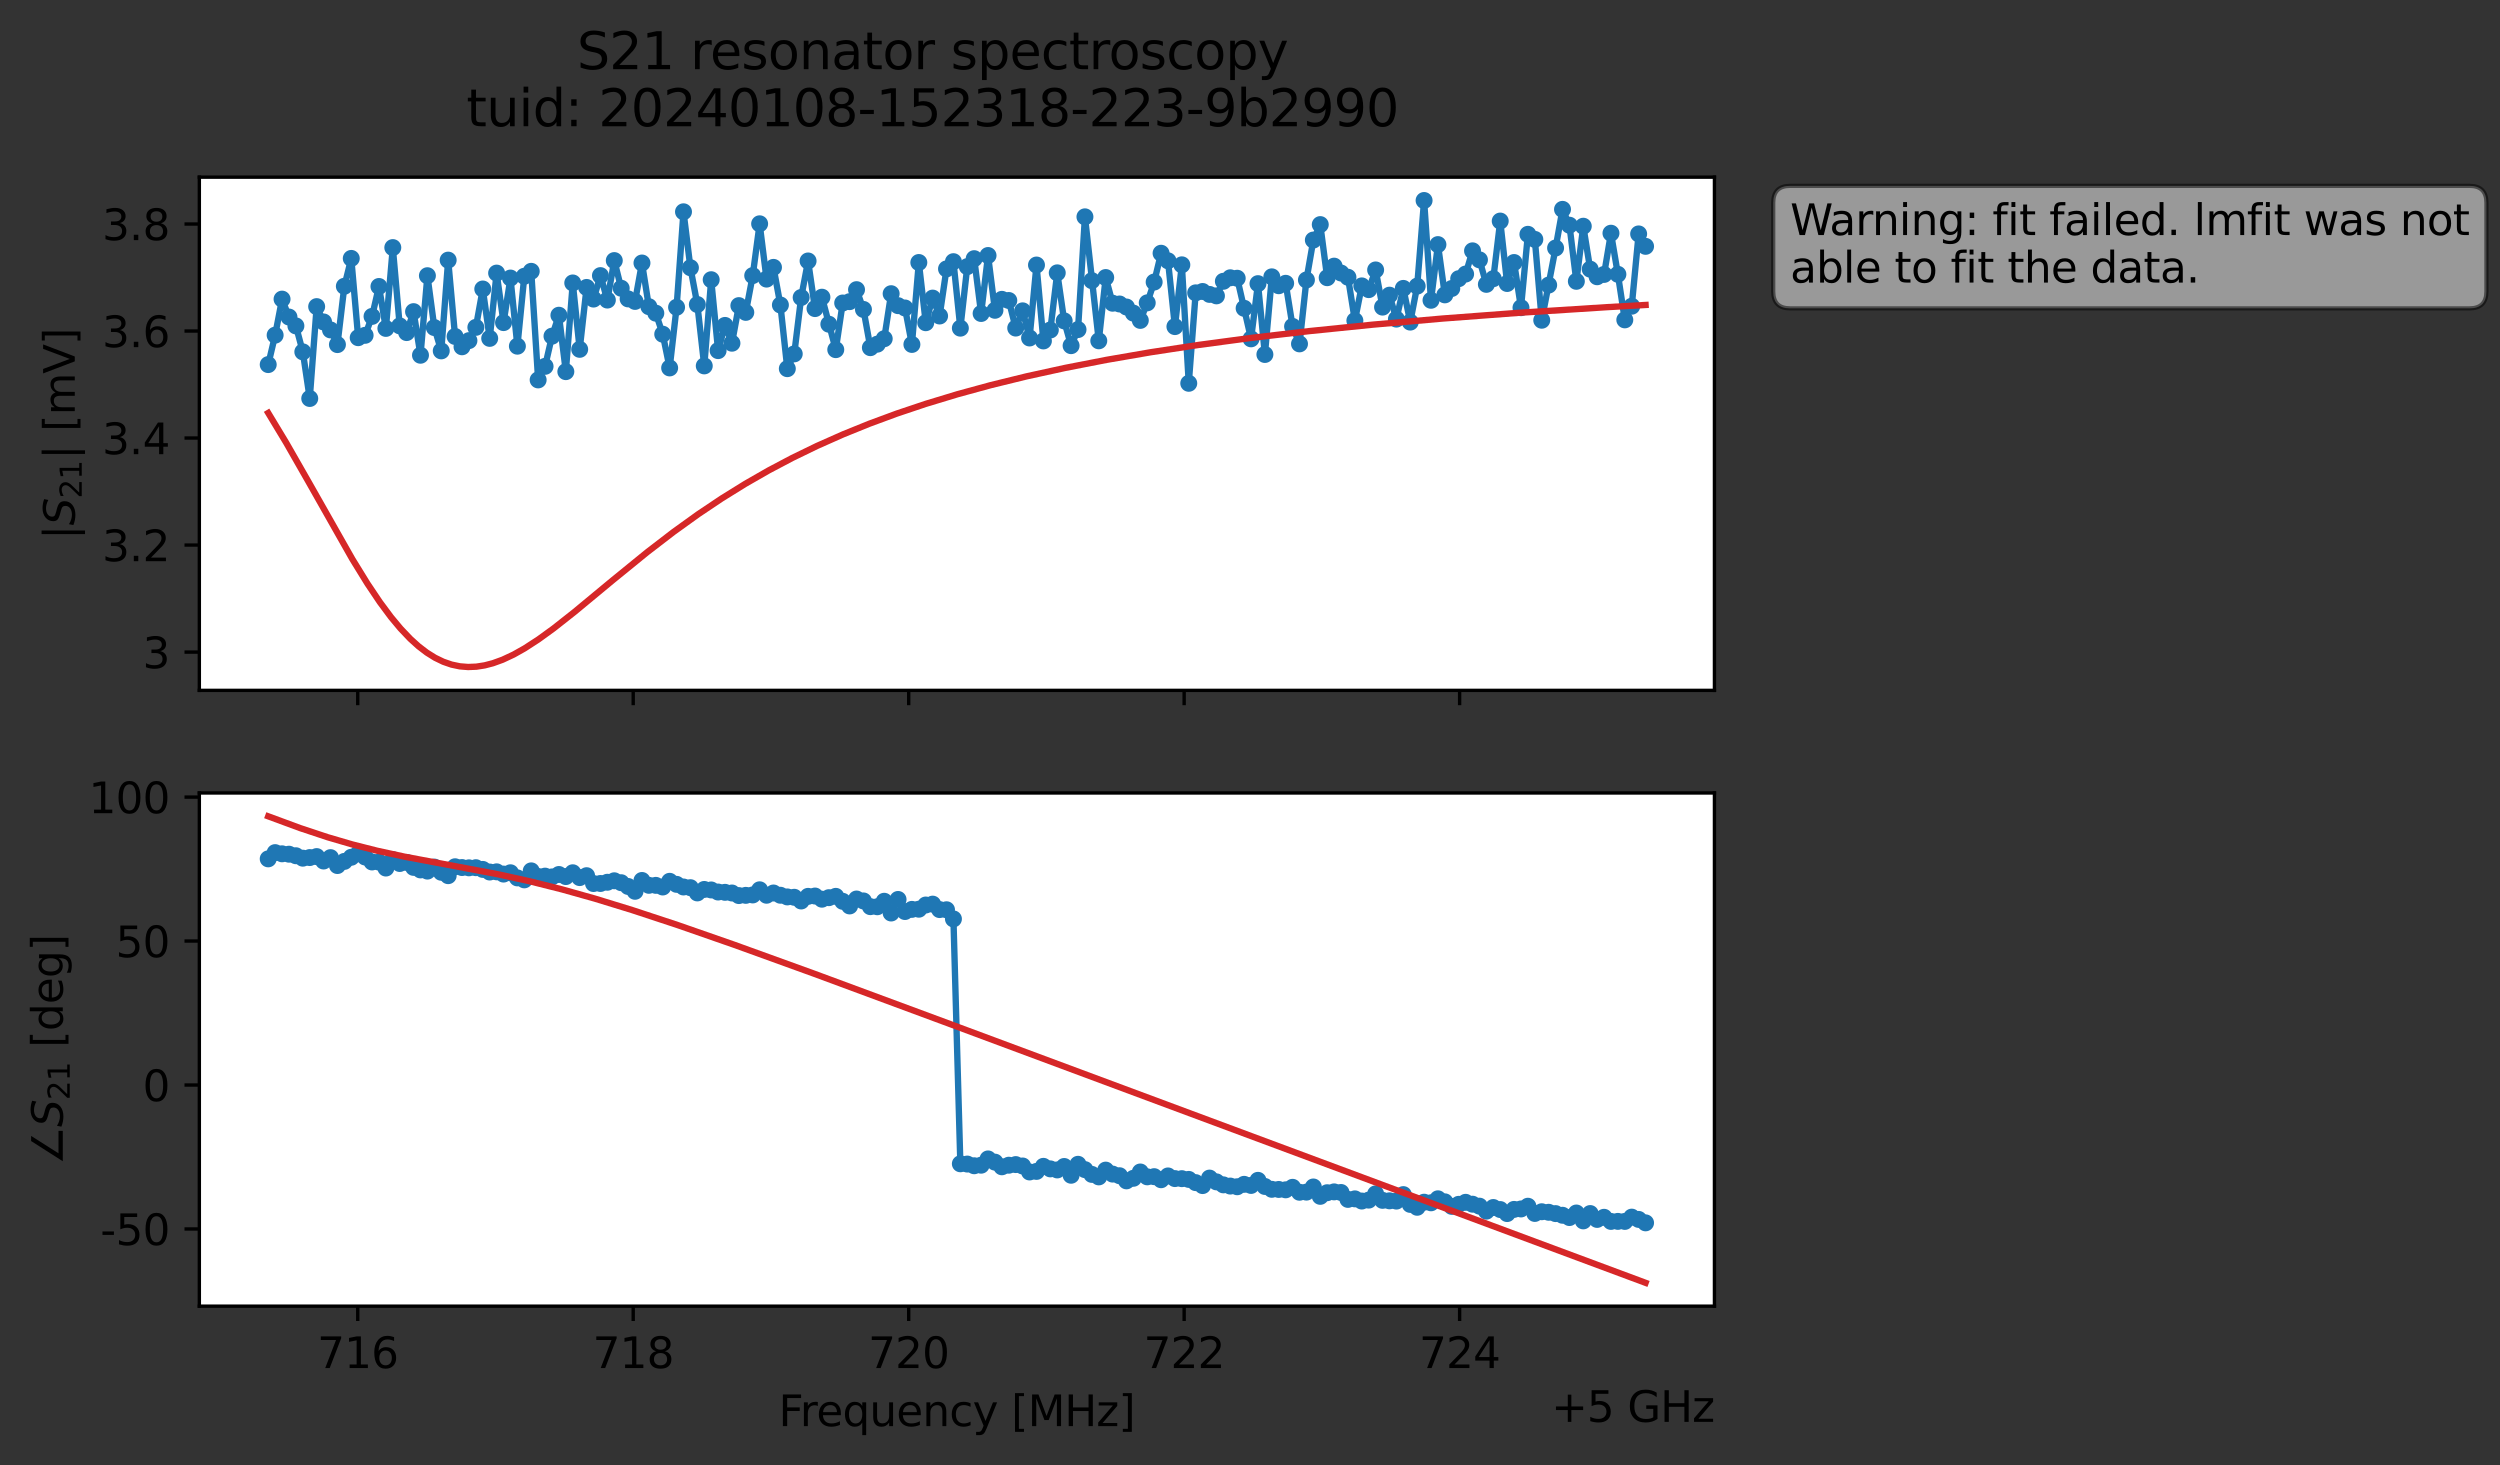 <?xml version="1.0" encoding="utf-8" standalone="no"?>
<!DOCTYPE svg PUBLIC "-//W3C//DTD SVG 1.1//EN"
  "http://www.w3.org/Graphics/SVG/1.1/DTD/svg11.dtd">
<svg xmlns:xlink="http://www.w3.org/1999/xlink" width="589.271pt" height="345.428pt" viewBox="0 0 589.271 345.428" xmlns="http://www.w3.org/2000/svg" version="1.1">
 <rect x="0" y="0" width="589.271" height="345.428" fill="#333333" stroke="none"/>
 <defs>
  <style type="text/css">*{stroke-linejoin: round; stroke-linecap: butt}</style>
 </defs>
 <g id="figure_1">
  <g id="patch_1">
   <path d="M 0 345.428 
L 589.271 345.428 
L 589.271 -0 
L 0 -0 
L 0 345.428 
z
" style="fill: none; opacity: 0"/>
  </g>
  <g id="axes_1">
   <g id="patch_2">
    <path d="M 46.987 162.72 
L 404.108 162.72 
L 404.108 41.76 
L 46.987 41.76 
z
" style="fill: #ffffff"/>
   </g>
   <g id="matplotlib.axis_1">
    <g id="xtick_1">
     <g id="line2d_1">
      <defs>
       <path id="m74b268b4ba" d="M 0 0 
L 0 3.5 
" style="stroke: #000000; stroke-width: 0.8"/>
      </defs>
      <g>
       <use xlink:href="#m74b268b4ba" x="84.323" y="162.72" style="stroke: #000000; stroke-width: 0.8"/>
      </g>
     </g>
    </g>
    <g id="xtick_2">
     <g id="line2d_2">
      <g>
       <use xlink:href="#m74b268b4ba" x="149.254" y="162.72" style="stroke: #000000; stroke-width: 0.8"/>
      </g>
     </g>
    </g>
    <g id="xtick_3">
     <g id="line2d_3">
      <g>
       <use xlink:href="#m74b268b4ba" x="214.185" y="162.72" style="stroke: #000000; stroke-width: 0.8"/>
      </g>
     </g>
    </g>
    <g id="xtick_4">
     <g id="line2d_4">
      <g>
       <use xlink:href="#m74b268b4ba" x="279.115" y="162.72" style="stroke: #000000; stroke-width: 0.8"/>
      </g>
     </g>
    </g>
    <g id="xtick_5">
     <g id="line2d_5">
      <g>
       <use xlink:href="#m74b268b4ba" x="344.046" y="162.72" style="stroke: #000000; stroke-width: 0.8"/>
      </g>
     </g>
    </g>
   </g>
   <g id="matplotlib.axis_2">
    <g id="ytick_1">
     <g id="line2d_6">
      <defs>
       <path id="mcad60ea844" d="M 0 0 
L -3.5 0 
" style="stroke: #000000; stroke-width: 0.8"/>
      </defs>
      <g>
       <use xlink:href="#mcad60ea844" x="46.987" y="153.703" style="stroke: #000000; stroke-width: 0.8"/>
      </g>
     </g>
     <g id="text_1">
      <!-- 3 -->
      <g transform="translate(33.625 157.502) scale(0.1 -0.1)">
       <defs>
        <path id="DejaVuSans-33" d="M 2597 2516 
Q 3050 2419 3304 2112 
Q 3559 1806 3559 1356 
Q 3559 666 3084 287 
Q 2609 -91 1734 -91 
Q 1441 -91 1130 -33 
Q 819 25 488 141 
L 488 750 
Q 750 597 1062 519 
Q 1375 441 1716 441 
Q 2309 441 2620 675 
Q 2931 909 2931 1356 
Q 2931 1769 2642 2001 
Q 2353 2234 1838 2234 
L 1294 2234 
L 1294 2753 
L 1863 2753 
Q 2328 2753 2575 2939 
Q 2822 3125 2822 3475 
Q 2822 3834 2567 4026 
Q 2313 4219 1838 4219 
Q 1578 4219 1281 4162 
Q 984 4106 628 3988 
L 628 4550 
Q 988 4650 1302 4700 
Q 1616 4750 1894 4750 
Q 2613 4750 3031 4423 
Q 3450 4097 3450 3541 
Q 3450 3153 3228 2886 
Q 3006 2619 2597 2516 
z
" transform="scale(0.016)"/>
       </defs>
       <use xlink:href="#DejaVuSans-33"/>
      </g>
     </g>
    </g>
    <g id="ytick_2">
     <g id="line2d_7">
      <g>
       <use xlink:href="#mcad60ea844" x="46.987" y="128.478" style="stroke: #000000; stroke-width: 0.8"/>
      </g>
     </g>
     <g id="text_2">
      <!-- 3.2 -->
      <g transform="translate(24.084 132.277) scale(0.1 -0.1)">
       <defs>
        <path id="DejaVuSans-2e" d="M 684 794 
L 1344 794 
L 1344 0 
L 684 0 
L 684 794 
z
" transform="scale(0.016)"/>
        <path id="DejaVuSans-32" d="M 1228 531 
L 3431 531 
L 3431 0 
L 469 0 
L 469 531 
Q 828 903 1448 1529 
Q 2069 2156 2228 2338 
Q 2531 2678 2651 2914 
Q 2772 3150 2772 3378 
Q 2772 3750 2511 3984 
Q 2250 4219 1831 4219 
Q 1534 4219 1204 4116 
Q 875 4013 500 3803 
L 500 4441 
Q 881 4594 1212 4672 
Q 1544 4750 1819 4750 
Q 2544 4750 2975 4387 
Q 3406 4025 3406 3419 
Q 3406 3131 3298 2873 
Q 3191 2616 2906 2266 
Q 2828 2175 2409 1742 
Q 1991 1309 1228 531 
z
" transform="scale(0.016)"/>
       </defs>
       <use xlink:href="#DejaVuSans-33"/>
       <use xlink:href="#DejaVuSans-2e" x="63.623"/>
       <use xlink:href="#DejaVuSans-32" x="95.41"/>
      </g>
     </g>
    </g>
    <g id="ytick_3">
     <g id="line2d_8">
      <g>
       <use xlink:href="#mcad60ea844" x="46.987" y="103.253" style="stroke: #000000; stroke-width: 0.8"/>
      </g>
     </g>
     <g id="text_3">
      <!-- 3.4 -->
      <g transform="translate(24.084 107.052) scale(0.1 -0.1)">
       <defs>
        <path id="DejaVuSans-34" d="M 2419 4116 
L 825 1625 
L 2419 1625 
L 2419 4116 
z
M 2253 4666 
L 3047 4666 
L 3047 1625 
L 3713 1625 
L 3713 1100 
L 3047 1100 
L 3047 0 
L 2419 0 
L 2419 1100 
L 313 1100 
L 313 1709 
L 2253 4666 
z
" transform="scale(0.016)"/>
       </defs>
       <use xlink:href="#DejaVuSans-33"/>
       <use xlink:href="#DejaVuSans-2e" x="63.623"/>
       <use xlink:href="#DejaVuSans-34" x="95.41"/>
      </g>
     </g>
    </g>
    <g id="ytick_4">
     <g id="line2d_9">
      <g>
       <use xlink:href="#mcad60ea844" x="46.987" y="78.028" style="stroke: #000000; stroke-width: 0.8"/>
      </g>
     </g>
     <g id="text_4">
      <!-- 3.6 -->
      <g transform="translate(24.084 81.827) scale(0.1 -0.1)">
       <defs>
        <path id="DejaVuSans-36" d="M 2113 2584 
Q 1688 2584 1439 2293 
Q 1191 2003 1191 1497 
Q 1191 994 1439 701 
Q 1688 409 2113 409 
Q 2538 409 2786 701 
Q 3034 994 3034 1497 
Q 3034 2003 2786 2293 
Q 2538 2584 2113 2584 
z
M 3366 4563 
L 3366 3988 
Q 3128 4100 2886 4159 
Q 2644 4219 2406 4219 
Q 1781 4219 1451 3797 
Q 1122 3375 1075 2522 
Q 1259 2794 1537 2939 
Q 1816 3084 2150 3084 
Q 2853 3084 3261 2657 
Q 3669 2231 3669 1497 
Q 3669 778 3244 343 
Q 2819 -91 2113 -91 
Q 1303 -91 875 529 
Q 447 1150 447 2328 
Q 447 3434 972 4092 
Q 1497 4750 2381 4750 
Q 2619 4750 2861 4703 
Q 3103 4656 3366 4563 
z
" transform="scale(0.016)"/>
       </defs>
       <use xlink:href="#DejaVuSans-33"/>
       <use xlink:href="#DejaVuSans-2e" x="63.623"/>
       <use xlink:href="#DejaVuSans-36" x="95.41"/>
      </g>
     </g>
    </g>
    <g id="ytick_5">
     <g id="line2d_10">
      <g>
       <use xlink:href="#mcad60ea844" x="46.987" y="52.802" style="stroke: #000000; stroke-width: 0.8"/>
      </g>
     </g>
     <g id="text_5">
      <!-- 3.8 -->
      <g transform="translate(24.084 56.602) scale(0.1 -0.1)">
       <defs>
        <path id="DejaVuSans-38" d="M 2034 2216 
Q 1584 2216 1326 1975 
Q 1069 1734 1069 1313 
Q 1069 891 1326 650 
Q 1584 409 2034 409 
Q 2484 409 2743 651 
Q 3003 894 3003 1313 
Q 3003 1734 2745 1975 
Q 2488 2216 2034 2216 
z
M 1403 2484 
Q 997 2584 770 2862 
Q 544 3141 544 3541 
Q 544 4100 942 4425 
Q 1341 4750 2034 4750 
Q 2731 4750 3128 4425 
Q 3525 4100 3525 3541 
Q 3525 3141 3298 2862 
Q 3072 2584 2669 2484 
Q 3125 2378 3379 2068 
Q 3634 1759 3634 1313 
Q 3634 634 3220 271 
Q 2806 -91 2034 -91 
Q 1263 -91 848 271 
Q 434 634 434 1313 
Q 434 1759 690 2068 
Q 947 2378 1403 2484 
z
M 1172 3481 
Q 1172 3119 1398 2916 
Q 1625 2713 2034 2713 
Q 2441 2713 2670 2916 
Q 2900 3119 2900 3481 
Q 2900 3844 2670 4047 
Q 2441 4250 2034 4250 
Q 1625 4250 1398 4047 
Q 1172 3844 1172 3481 
z
" transform="scale(0.016)"/>
       </defs>
       <use xlink:href="#DejaVuSans-33"/>
       <use xlink:href="#DejaVuSans-2e" x="63.623"/>
       <use xlink:href="#DejaVuSans-38" x="95.41"/>
      </g>
     </g>
    </g>
    <g id="text_6">
     <!-- $|S_{21}|$ [mV] -->
     <g transform="translate(17.684 127.19) rotate(-90) scale(0.1 -0.1)">
      <defs>
       <path id="DejaVuSans-7c" d="M 1344 4891 
L 1344 -1509 
L 813 -1509 
L 813 4891 
L 1344 4891 
z
" transform="scale(0.016)"/>
       <path id="DejaVuSans-Oblique-53" d="M 3859 4513 
L 3738 3897 
Q 3422 4066 3111 4152 
Q 2800 4238 2509 4238 
Q 1944 4238 1609 3991 
Q 1275 3744 1275 3334 
Q 1275 3109 1398 2989 
Q 1522 2869 2034 2731 
L 2413 2638 
Q 3053 2472 3303 2217 
Q 3553 1963 3553 1503 
Q 3553 797 2998 353 
Q 2444 -91 1538 -91 
Q 1166 -91 791 -17 
Q 416 56 38 206 
L 166 856 
Q 513 641 861 531 
Q 1209 422 1556 422 
Q 2147 422 2503 684 
Q 2859 947 2859 1369 
Q 2859 1650 2717 1795 
Q 2575 1941 2106 2059 
L 1728 2156 
Q 1081 2325 845 2545 
Q 609 2766 609 3163 
Q 609 3859 1145 4304 
Q 1681 4750 2541 4750 
Q 2875 4750 3203 4690 
Q 3531 4631 3859 4513 
z
" transform="scale(0.016)"/>
       <path id="DejaVuSans-31" d="M 794 531 
L 1825 531 
L 1825 4091 
L 703 3866 
L 703 4441 
L 1819 4666 
L 2450 4666 
L 2450 531 
L 3481 531 
L 3481 0 
L 794 0 
L 794 531 
z
" transform="scale(0.016)"/>
       <path id="DejaVuSans-20" transform="scale(0.016)"/>
       <path id="DejaVuSans-5b" d="M 550 4863 
L 1875 4863 
L 1875 4416 
L 1125 4416 
L 1125 -397 
L 1875 -397 
L 1875 -844 
L 550 -844 
L 550 4863 
z
" transform="scale(0.016)"/>
       <path id="DejaVuSans-6d" d="M 3328 2828 
Q 3544 3216 3844 3400 
Q 4144 3584 4550 3584 
Q 5097 3584 5394 3201 
Q 5691 2819 5691 2113 
L 5691 0 
L 5113 0 
L 5113 2094 
Q 5113 2597 4934 2840 
Q 4756 3084 4391 3084 
Q 3944 3084 3684 2787 
Q 3425 2491 3425 1978 
L 3425 0 
L 2847 0 
L 2847 2094 
Q 2847 2600 2669 2842 
Q 2491 3084 2119 3084 
Q 1678 3084 1418 2786 
Q 1159 2488 1159 1978 
L 1159 0 
L 581 0 
L 581 3500 
L 1159 3500 
L 1159 2956 
Q 1356 3278 1631 3431 
Q 1906 3584 2284 3584 
Q 2666 3584 2933 3390 
Q 3200 3197 3328 2828 
z
" transform="scale(0.016)"/>
       <path id="DejaVuSans-56" d="M 1831 0 
L 50 4666 
L 709 4666 
L 2188 738 
L 3669 4666 
L 4325 4666 
L 2547 0 
L 1831 0 
z
" transform="scale(0.016)"/>
       <path id="DejaVuSans-5d" d="M 1947 4863 
L 1947 -844 
L 622 -844 
L 622 -397 
L 1369 -397 
L 1369 4416 
L 622 4416 
L 622 4863 
L 1947 4863 
z
" transform="scale(0.016)"/>
      </defs>
      <use xlink:href="#DejaVuSans-7c" transform="translate(0 0.578)"/>
      <use xlink:href="#DejaVuSans-Oblique-53" transform="translate(33.691 0.578)"/>
      <use xlink:href="#DejaVuSans-32" transform="translate(97.168 -15.828) scale(0.7)"/>
      <use xlink:href="#DejaVuSans-31" transform="translate(141.704 -15.828) scale(0.7)"/>
      <use xlink:href="#DejaVuSans-7c" transform="translate(188.975 0.578)"/>
      <use xlink:href="#DejaVuSans-20" transform="translate(222.666 0.578)"/>
      <use xlink:href="#DejaVuSans-5b" transform="translate(254.453 0.578)"/>
      <use xlink:href="#DejaVuSans-6d" transform="translate(293.467 0.578)"/>
      <use xlink:href="#DejaVuSans-56" transform="translate(390.879 0.578)"/>
      <use xlink:href="#DejaVuSans-5d" transform="translate(459.287 0.578)"/>
     </g>
    </g>
   </g>
   <g id="line2d_11">
    <path d="M 63.22 85.936 
L 64.852 78.998 
L 66.483 70.505 
L 68.115 74.728 
L 69.746 76.817 
L 71.377 82.936 
L 73.009 93.926 
L 74.64 72.271 
L 76.272 75.886 
L 77.903 77.763 
L 79.535 81.224 
L 81.166 67.475 
L 82.797 60.91 
L 84.429 79.597 
L 86.06 79.036 
L 87.692 74.579 
L 89.323 67.525 
L 90.955 77.411 
L 92.586 58.357 
L 94.217 76.811 
L 95.849 78.391 
L 97.48 73.455 
L 99.112 83.734 
L 100.743 64.986 
L 102.375 77.209 
L 104.006 82.705 
L 105.637 61.313 
L 107.269 79.31 
L 108.9 81.74 
L 110.532 80.287 
L 112.163 77.163 
L 113.795 68.121 
L 115.426 79.759 
L 117.057 64.371 
L 118.689 76.041 
L 120.32 65.538 
L 121.952 81.599 
L 123.583 65.118 
L 125.215 63.953 
L 126.846 89.549 
L 128.477 86.352 
L 130.109 79.24 
L 131.74 74.303 
L 133.372 87.601 
L 135.003 66.695 
L 136.635 82.342 
L 138.266 67.751 
L 139.897 70.495 
L 141.529 64.962 
L 143.16 70.727 
L 144.792 61.419 
L 146.423 67.945 
L 148.055 70.454 
L 149.686 71.049 
L 151.317 61.994 
L 152.949 72.285 
L 154.58 73.82 
L 156.212 78.775 
L 157.843 86.724 
L 159.475 72.425 
L 161.106 49.92 
L 162.737 63.104 
L 164.369 71.778 
L 166 86.245 
L 167.632 65.93 
L 169.263 82.644 
L 170.895 76.704 
L 172.526 80.898 
L 174.157 72.036 
L 175.789 73.63 
L 177.42 64.96 
L 179.052 52.75 
L 180.683 65.787 
L 182.315 63.021 
L 183.946 71.891 
L 185.577 86.9 
L 187.209 83.415 
L 188.84 70.116 
L 190.472 61.512 
L 192.103 72.737 
L 193.735 70.052 
L 196.997 82.418 
L 198.629 71.42 
L 200.26 71.102 
L 201.892 68.274 
L 203.523 72.936 
L 205.155 81.949 
L 206.786 81.122 
L 208.417 79.839 
L 210.049 69.226 
L 211.68 72.046 
L 213.312 72.592 
L 214.943 81.188 
L 216.575 61.874 
L 218.206 76.067 
L 219.837 70.264 
L 221.469 74.484 
L 223.1 63.381 
L 224.732 61.677 
L 226.363 77.351 
L 227.995 62.846 
L 229.626 60.97 
L 231.258 73.893 
L 232.889 60.224 
L 234.52 73.139 
L 236.152 70.556 
L 237.783 70.829 
L 239.415 77.329 
L 241.046 73.268 
L 242.678 79.665 
L 244.309 62.469 
L 245.94 80.362 
L 247.572 77.781 
L 249.203 64.311 
L 250.835 75.634 
L 252.466 81.476 
L 254.098 77.682 
L 255.729 51.108 
L 258.992 80.332 
L 260.623 65.415 
L 262.255 71.473 
L 263.886 71.654 
L 265.518 72.365 
L 267.149 73.807 
L 268.78 75.524 
L 270.412 71.383 
L 272.043 66.483 
L 273.675 59.691 
L 275.306 61.471 
L 276.938 76.982 
L 278.569 62.423 
L 280.2 90.348 
L 281.832 69.025 
L 283.463 68.706 
L 285.095 69.395 
L 286.726 69.737 
L 288.358 66.303 
L 289.989 65.475 
L 291.62 65.583 
L 294.883 79.866 
L 296.515 66.858 
L 298.146 83.556 
L 299.778 65.253 
L 301.409 67.349 
L 303.04 66.777 
L 304.672 76.939 
L 306.303 81.055 
L 307.935 65.987 
L 309.566 56.583 
L 311.198 52.937 
L 312.829 65.458 
L 314.46 62.732 
L 316.092 64.355 
L 317.723 65.349 
L 319.355 75.57 
L 320.986 67.387 
L 322.618 68.268 
L 324.249 63.627 
L 325.88 72.388 
L 327.512 69.574 
L 329.143 75.215 
L 330.775 67.978 
L 332.406 75.923 
L 334.038 67.441 
L 335.669 47.258 
L 337.3 70.78 
L 338.932 57.652 
L 340.563 69.501 
L 342.195 67.998 
L 343.826 65.692 
L 345.458 64.596 
L 347.089 59.125 
L 348.72 61.244 
L 350.352 67.027 
L 351.983 65.689 
L 353.615 52.105 
L 355.246 66.824 
L 356.878 61.876 
L 358.509 72.527 
L 360.14 55.229 
L 361.772 56.429 
L 363.403 75.482 
L 366.666 58.458 
L 368.298 49.347 
L 369.929 53.082 
L 371.56 66.31 
L 373.192 53.322 
L 374.823 63.447 
L 376.455 65.233 
L 378.086 64.689 
L 379.718 54.97 
L 381.349 64.656 
L 382.98 75.395 
L 384.612 72.179 
L 386.243 55.136 
L 387.875 58.066 
L 387.875 58.066 
" clip-path="url(#pc68c1d7ca5)" style="fill: none; stroke: #1f77b4; stroke-width: 1.5; stroke-linecap: square"/>
    <defs>
     <path id="m5afb6d4fe3" d="M 0 1.5 
C 0.398 1.5 0.779 1.342 1.061 1.061 
C 1.342 0.779 1.5 0.398 1.5 0 
C 1.5 -0.398 1.342 -0.779 1.061 -1.061 
C 0.779 -1.342 0.398 -1.5 0 -1.5 
C -0.398 -1.5 -0.779 -1.342 -1.061 -1.061 
C -1.342 -0.779 -1.5 -0.398 -1.5 0 
C -1.5 0.398 -1.342 0.779 -1.061 1.061 
C -0.779 1.342 -0.398 1.5 0 1.5 
z
" style="stroke: #1f77b4"/>
    </defs>
    <g clip-path="url(#pc68c1d7ca5)">
     <use xlink:href="#m5afb6d4fe3" x="63.22" y="85.936" style="fill: #1f77b4; stroke: #1f77b4"/>
     <use xlink:href="#m5afb6d4fe3" x="64.852" y="78.998" style="fill: #1f77b4; stroke: #1f77b4"/>
     <use xlink:href="#m5afb6d4fe3" x="66.483" y="70.505" style="fill: #1f77b4; stroke: #1f77b4"/>
     <use xlink:href="#m5afb6d4fe3" x="68.115" y="74.728" style="fill: #1f77b4; stroke: #1f77b4"/>
     <use xlink:href="#m5afb6d4fe3" x="69.746" y="76.817" style="fill: #1f77b4; stroke: #1f77b4"/>
     <use xlink:href="#m5afb6d4fe3" x="71.377" y="82.936" style="fill: #1f77b4; stroke: #1f77b4"/>
     <use xlink:href="#m5afb6d4fe3" x="73.009" y="93.926" style="fill: #1f77b4; stroke: #1f77b4"/>
     <use xlink:href="#m5afb6d4fe3" x="74.64" y="72.271" style="fill: #1f77b4; stroke: #1f77b4"/>
     <use xlink:href="#m5afb6d4fe3" x="76.272" y="75.886" style="fill: #1f77b4; stroke: #1f77b4"/>
     <use xlink:href="#m5afb6d4fe3" x="77.903" y="77.763" style="fill: #1f77b4; stroke: #1f77b4"/>
     <use xlink:href="#m5afb6d4fe3" x="79.535" y="81.224" style="fill: #1f77b4; stroke: #1f77b4"/>
     <use xlink:href="#m5afb6d4fe3" x="81.166" y="67.475" style="fill: #1f77b4; stroke: #1f77b4"/>
     <use xlink:href="#m5afb6d4fe3" x="82.797" y="60.91" style="fill: #1f77b4; stroke: #1f77b4"/>
     <use xlink:href="#m5afb6d4fe3" x="84.429" y="79.597" style="fill: #1f77b4; stroke: #1f77b4"/>
     <use xlink:href="#m5afb6d4fe3" x="86.06" y="79.036" style="fill: #1f77b4; stroke: #1f77b4"/>
     <use xlink:href="#m5afb6d4fe3" x="87.692" y="74.579" style="fill: #1f77b4; stroke: #1f77b4"/>
     <use xlink:href="#m5afb6d4fe3" x="89.323" y="67.525" style="fill: #1f77b4; stroke: #1f77b4"/>
     <use xlink:href="#m5afb6d4fe3" x="90.955" y="77.411" style="fill: #1f77b4; stroke: #1f77b4"/>
     <use xlink:href="#m5afb6d4fe3" x="92.586" y="58.357" style="fill: #1f77b4; stroke: #1f77b4"/>
     <use xlink:href="#m5afb6d4fe3" x="94.217" y="76.811" style="fill: #1f77b4; stroke: #1f77b4"/>
     <use xlink:href="#m5afb6d4fe3" x="95.849" y="78.391" style="fill: #1f77b4; stroke: #1f77b4"/>
     <use xlink:href="#m5afb6d4fe3" x="97.48" y="73.455" style="fill: #1f77b4; stroke: #1f77b4"/>
     <use xlink:href="#m5afb6d4fe3" x="99.112" y="83.734" style="fill: #1f77b4; stroke: #1f77b4"/>
     <use xlink:href="#m5afb6d4fe3" x="100.743" y="64.986" style="fill: #1f77b4; stroke: #1f77b4"/>
     <use xlink:href="#m5afb6d4fe3" x="102.375" y="77.209" style="fill: #1f77b4; stroke: #1f77b4"/>
     <use xlink:href="#m5afb6d4fe3" x="104.006" y="82.705" style="fill: #1f77b4; stroke: #1f77b4"/>
     <use xlink:href="#m5afb6d4fe3" x="105.637" y="61.313" style="fill: #1f77b4; stroke: #1f77b4"/>
     <use xlink:href="#m5afb6d4fe3" x="107.269" y="79.31" style="fill: #1f77b4; stroke: #1f77b4"/>
     <use xlink:href="#m5afb6d4fe3" x="108.9" y="81.74" style="fill: #1f77b4; stroke: #1f77b4"/>
     <use xlink:href="#m5afb6d4fe3" x="110.532" y="80.287" style="fill: #1f77b4; stroke: #1f77b4"/>
     <use xlink:href="#m5afb6d4fe3" x="112.163" y="77.163" style="fill: #1f77b4; stroke: #1f77b4"/>
     <use xlink:href="#m5afb6d4fe3" x="113.795" y="68.121" style="fill: #1f77b4; stroke: #1f77b4"/>
     <use xlink:href="#m5afb6d4fe3" x="115.426" y="79.759" style="fill: #1f77b4; stroke: #1f77b4"/>
     <use xlink:href="#m5afb6d4fe3" x="117.057" y="64.371" style="fill: #1f77b4; stroke: #1f77b4"/>
     <use xlink:href="#m5afb6d4fe3" x="118.689" y="76.041" style="fill: #1f77b4; stroke: #1f77b4"/>
     <use xlink:href="#m5afb6d4fe3" x="120.32" y="65.538" style="fill: #1f77b4; stroke: #1f77b4"/>
     <use xlink:href="#m5afb6d4fe3" x="121.952" y="81.599" style="fill: #1f77b4; stroke: #1f77b4"/>
     <use xlink:href="#m5afb6d4fe3" x="123.583" y="65.118" style="fill: #1f77b4; stroke: #1f77b4"/>
     <use xlink:href="#m5afb6d4fe3" x="125.215" y="63.953" style="fill: #1f77b4; stroke: #1f77b4"/>
     <use xlink:href="#m5afb6d4fe3" x="126.846" y="89.549" style="fill: #1f77b4; stroke: #1f77b4"/>
     <use xlink:href="#m5afb6d4fe3" x="128.477" y="86.352" style="fill: #1f77b4; stroke: #1f77b4"/>
     <use xlink:href="#m5afb6d4fe3" x="130.109" y="79.24" style="fill: #1f77b4; stroke: #1f77b4"/>
     <use xlink:href="#m5afb6d4fe3" x="131.74" y="74.303" style="fill: #1f77b4; stroke: #1f77b4"/>
     <use xlink:href="#m5afb6d4fe3" x="133.372" y="87.601" style="fill: #1f77b4; stroke: #1f77b4"/>
     <use xlink:href="#m5afb6d4fe3" x="135.003" y="66.695" style="fill: #1f77b4; stroke: #1f77b4"/>
     <use xlink:href="#m5afb6d4fe3" x="136.635" y="82.342" style="fill: #1f77b4; stroke: #1f77b4"/>
     <use xlink:href="#m5afb6d4fe3" x="138.266" y="67.751" style="fill: #1f77b4; stroke: #1f77b4"/>
     <use xlink:href="#m5afb6d4fe3" x="139.897" y="70.495" style="fill: #1f77b4; stroke: #1f77b4"/>
     <use xlink:href="#m5afb6d4fe3" x="141.529" y="64.962" style="fill: #1f77b4; stroke: #1f77b4"/>
     <use xlink:href="#m5afb6d4fe3" x="143.16" y="70.727" style="fill: #1f77b4; stroke: #1f77b4"/>
     <use xlink:href="#m5afb6d4fe3" x="144.792" y="61.419" style="fill: #1f77b4; stroke: #1f77b4"/>
     <use xlink:href="#m5afb6d4fe3" x="146.423" y="67.945" style="fill: #1f77b4; stroke: #1f77b4"/>
     <use xlink:href="#m5afb6d4fe3" x="148.055" y="70.454" style="fill: #1f77b4; stroke: #1f77b4"/>
     <use xlink:href="#m5afb6d4fe3" x="149.686" y="71.049" style="fill: #1f77b4; stroke: #1f77b4"/>
     <use xlink:href="#m5afb6d4fe3" x="151.317" y="61.994" style="fill: #1f77b4; stroke: #1f77b4"/>
     <use xlink:href="#m5afb6d4fe3" x="152.949" y="72.285" style="fill: #1f77b4; stroke: #1f77b4"/>
     <use xlink:href="#m5afb6d4fe3" x="154.58" y="73.82" style="fill: #1f77b4; stroke: #1f77b4"/>
     <use xlink:href="#m5afb6d4fe3" x="156.212" y="78.775" style="fill: #1f77b4; stroke: #1f77b4"/>
     <use xlink:href="#m5afb6d4fe3" x="157.843" y="86.724" style="fill: #1f77b4; stroke: #1f77b4"/>
     <use xlink:href="#m5afb6d4fe3" x="159.475" y="72.425" style="fill: #1f77b4; stroke: #1f77b4"/>
     <use xlink:href="#m5afb6d4fe3" x="161.106" y="49.92" style="fill: #1f77b4; stroke: #1f77b4"/>
     <use xlink:href="#m5afb6d4fe3" x="162.737" y="63.104" style="fill: #1f77b4; stroke: #1f77b4"/>
     <use xlink:href="#m5afb6d4fe3" x="164.369" y="71.778" style="fill: #1f77b4; stroke: #1f77b4"/>
     <use xlink:href="#m5afb6d4fe3" x="166" y="86.245" style="fill: #1f77b4; stroke: #1f77b4"/>
     <use xlink:href="#m5afb6d4fe3" x="167.632" y="65.93" style="fill: #1f77b4; stroke: #1f77b4"/>
     <use xlink:href="#m5afb6d4fe3" x="169.263" y="82.644" style="fill: #1f77b4; stroke: #1f77b4"/>
     <use xlink:href="#m5afb6d4fe3" x="170.895" y="76.704" style="fill: #1f77b4; stroke: #1f77b4"/>
     <use xlink:href="#m5afb6d4fe3" x="172.526" y="80.898" style="fill: #1f77b4; stroke: #1f77b4"/>
     <use xlink:href="#m5afb6d4fe3" x="174.157" y="72.036" style="fill: #1f77b4; stroke: #1f77b4"/>
     <use xlink:href="#m5afb6d4fe3" x="175.789" y="73.63" style="fill: #1f77b4; stroke: #1f77b4"/>
     <use xlink:href="#m5afb6d4fe3" x="177.42" y="64.96" style="fill: #1f77b4; stroke: #1f77b4"/>
     <use xlink:href="#m5afb6d4fe3" x="179.052" y="52.75" style="fill: #1f77b4; stroke: #1f77b4"/>
     <use xlink:href="#m5afb6d4fe3" x="180.683" y="65.787" style="fill: #1f77b4; stroke: #1f77b4"/>
     <use xlink:href="#m5afb6d4fe3" x="182.315" y="63.021" style="fill: #1f77b4; stroke: #1f77b4"/>
     <use xlink:href="#m5afb6d4fe3" x="183.946" y="71.891" style="fill: #1f77b4; stroke: #1f77b4"/>
     <use xlink:href="#m5afb6d4fe3" x="185.577" y="86.9" style="fill: #1f77b4; stroke: #1f77b4"/>
     <use xlink:href="#m5afb6d4fe3" x="187.209" y="83.415" style="fill: #1f77b4; stroke: #1f77b4"/>
     <use xlink:href="#m5afb6d4fe3" x="188.84" y="70.116" style="fill: #1f77b4; stroke: #1f77b4"/>
     <use xlink:href="#m5afb6d4fe3" x="190.472" y="61.512" style="fill: #1f77b4; stroke: #1f77b4"/>
     <use xlink:href="#m5afb6d4fe3" x="192.103" y="72.737" style="fill: #1f77b4; stroke: #1f77b4"/>
     <use xlink:href="#m5afb6d4fe3" x="193.735" y="70.052" style="fill: #1f77b4; stroke: #1f77b4"/>
     <use xlink:href="#m5afb6d4fe3" x="195.366" y="76.417" style="fill: #1f77b4; stroke: #1f77b4"/>
     <use xlink:href="#m5afb6d4fe3" x="196.997" y="82.418" style="fill: #1f77b4; stroke: #1f77b4"/>
     <use xlink:href="#m5afb6d4fe3" x="198.629" y="71.42" style="fill: #1f77b4; stroke: #1f77b4"/>
     <use xlink:href="#m5afb6d4fe3" x="200.26" y="71.102" style="fill: #1f77b4; stroke: #1f77b4"/>
     <use xlink:href="#m5afb6d4fe3" x="201.892" y="68.274" style="fill: #1f77b4; stroke: #1f77b4"/>
     <use xlink:href="#m5afb6d4fe3" x="203.523" y="72.936" style="fill: #1f77b4; stroke: #1f77b4"/>
     <use xlink:href="#m5afb6d4fe3" x="205.155" y="81.949" style="fill: #1f77b4; stroke: #1f77b4"/>
     <use xlink:href="#m5afb6d4fe3" x="206.786" y="81.122" style="fill: #1f77b4; stroke: #1f77b4"/>
     <use xlink:href="#m5afb6d4fe3" x="208.417" y="79.839" style="fill: #1f77b4; stroke: #1f77b4"/>
     <use xlink:href="#m5afb6d4fe3" x="210.049" y="69.226" style="fill: #1f77b4; stroke: #1f77b4"/>
     <use xlink:href="#m5afb6d4fe3" x="211.68" y="72.046" style="fill: #1f77b4; stroke: #1f77b4"/>
     <use xlink:href="#m5afb6d4fe3" x="213.312" y="72.592" style="fill: #1f77b4; stroke: #1f77b4"/>
     <use xlink:href="#m5afb6d4fe3" x="214.943" y="81.188" style="fill: #1f77b4; stroke: #1f77b4"/>
     <use xlink:href="#m5afb6d4fe3" x="216.575" y="61.874" style="fill: #1f77b4; stroke: #1f77b4"/>
     <use xlink:href="#m5afb6d4fe3" x="218.206" y="76.067" style="fill: #1f77b4; stroke: #1f77b4"/>
     <use xlink:href="#m5afb6d4fe3" x="219.837" y="70.264" style="fill: #1f77b4; stroke: #1f77b4"/>
     <use xlink:href="#m5afb6d4fe3" x="221.469" y="74.484" style="fill: #1f77b4; stroke: #1f77b4"/>
     <use xlink:href="#m5afb6d4fe3" x="223.1" y="63.381" style="fill: #1f77b4; stroke: #1f77b4"/>
     <use xlink:href="#m5afb6d4fe3" x="224.732" y="61.677" style="fill: #1f77b4; stroke: #1f77b4"/>
     <use xlink:href="#m5afb6d4fe3" x="226.363" y="77.351" style="fill: #1f77b4; stroke: #1f77b4"/>
     <use xlink:href="#m5afb6d4fe3" x="227.995" y="62.846" style="fill: #1f77b4; stroke: #1f77b4"/>
     <use xlink:href="#m5afb6d4fe3" x="229.626" y="60.97" style="fill: #1f77b4; stroke: #1f77b4"/>
     <use xlink:href="#m5afb6d4fe3" x="231.258" y="73.893" style="fill: #1f77b4; stroke: #1f77b4"/>
     <use xlink:href="#m5afb6d4fe3" x="232.889" y="60.224" style="fill: #1f77b4; stroke: #1f77b4"/>
     <use xlink:href="#m5afb6d4fe3" x="234.52" y="73.139" style="fill: #1f77b4; stroke: #1f77b4"/>
     <use xlink:href="#m5afb6d4fe3" x="236.152" y="70.556" style="fill: #1f77b4; stroke: #1f77b4"/>
     <use xlink:href="#m5afb6d4fe3" x="237.783" y="70.829" style="fill: #1f77b4; stroke: #1f77b4"/>
     <use xlink:href="#m5afb6d4fe3" x="239.415" y="77.329" style="fill: #1f77b4; stroke: #1f77b4"/>
     <use xlink:href="#m5afb6d4fe3" x="241.046" y="73.268" style="fill: #1f77b4; stroke: #1f77b4"/>
     <use xlink:href="#m5afb6d4fe3" x="242.678" y="79.665" style="fill: #1f77b4; stroke: #1f77b4"/>
     <use xlink:href="#m5afb6d4fe3" x="244.309" y="62.469" style="fill: #1f77b4; stroke: #1f77b4"/>
     <use xlink:href="#m5afb6d4fe3" x="245.94" y="80.362" style="fill: #1f77b4; stroke: #1f77b4"/>
     <use xlink:href="#m5afb6d4fe3" x="247.572" y="77.781" style="fill: #1f77b4; stroke: #1f77b4"/>
     <use xlink:href="#m5afb6d4fe3" x="249.203" y="64.311" style="fill: #1f77b4; stroke: #1f77b4"/>
     <use xlink:href="#m5afb6d4fe3" x="250.835" y="75.634" style="fill: #1f77b4; stroke: #1f77b4"/>
     <use xlink:href="#m5afb6d4fe3" x="252.466" y="81.476" style="fill: #1f77b4; stroke: #1f77b4"/>
     <use xlink:href="#m5afb6d4fe3" x="254.098" y="77.682" style="fill: #1f77b4; stroke: #1f77b4"/>
     <use xlink:href="#m5afb6d4fe3" x="255.729" y="51.108" style="fill: #1f77b4; stroke: #1f77b4"/>
     <use xlink:href="#m5afb6d4fe3" x="257.36" y="66.152" style="fill: #1f77b4; stroke: #1f77b4"/>
     <use xlink:href="#m5afb6d4fe3" x="258.992" y="80.332" style="fill: #1f77b4; stroke: #1f77b4"/>
     <use xlink:href="#m5afb6d4fe3" x="260.623" y="65.415" style="fill: #1f77b4; stroke: #1f77b4"/>
     <use xlink:href="#m5afb6d4fe3" x="262.255" y="71.473" style="fill: #1f77b4; stroke: #1f77b4"/>
     <use xlink:href="#m5afb6d4fe3" x="263.886" y="71.654" style="fill: #1f77b4; stroke: #1f77b4"/>
     <use xlink:href="#m5afb6d4fe3" x="265.518" y="72.365" style="fill: #1f77b4; stroke: #1f77b4"/>
     <use xlink:href="#m5afb6d4fe3" x="267.149" y="73.807" style="fill: #1f77b4; stroke: #1f77b4"/>
     <use xlink:href="#m5afb6d4fe3" x="268.78" y="75.524" style="fill: #1f77b4; stroke: #1f77b4"/>
     <use xlink:href="#m5afb6d4fe3" x="270.412" y="71.383" style="fill: #1f77b4; stroke: #1f77b4"/>
     <use xlink:href="#m5afb6d4fe3" x="272.043" y="66.483" style="fill: #1f77b4; stroke: #1f77b4"/>
     <use xlink:href="#m5afb6d4fe3" x="273.675" y="59.691" style="fill: #1f77b4; stroke: #1f77b4"/>
     <use xlink:href="#m5afb6d4fe3" x="275.306" y="61.471" style="fill: #1f77b4; stroke: #1f77b4"/>
     <use xlink:href="#m5afb6d4fe3" x="276.938" y="76.982" style="fill: #1f77b4; stroke: #1f77b4"/>
     <use xlink:href="#m5afb6d4fe3" x="278.569" y="62.423" style="fill: #1f77b4; stroke: #1f77b4"/>
     <use xlink:href="#m5afb6d4fe3" x="280.2" y="90.348" style="fill: #1f77b4; stroke: #1f77b4"/>
     <use xlink:href="#m5afb6d4fe3" x="281.832" y="69.025" style="fill: #1f77b4; stroke: #1f77b4"/>
     <use xlink:href="#m5afb6d4fe3" x="283.463" y="68.706" style="fill: #1f77b4; stroke: #1f77b4"/>
     <use xlink:href="#m5afb6d4fe3" x="285.095" y="69.395" style="fill: #1f77b4; stroke: #1f77b4"/>
     <use xlink:href="#m5afb6d4fe3" x="286.726" y="69.737" style="fill: #1f77b4; stroke: #1f77b4"/>
     <use xlink:href="#m5afb6d4fe3" x="288.358" y="66.303" style="fill: #1f77b4; stroke: #1f77b4"/>
     <use xlink:href="#m5afb6d4fe3" x="289.989" y="65.475" style="fill: #1f77b4; stroke: #1f77b4"/>
     <use xlink:href="#m5afb6d4fe3" x="291.62" y="65.583" style="fill: #1f77b4; stroke: #1f77b4"/>
     <use xlink:href="#m5afb6d4fe3" x="293.252" y="72.666" style="fill: #1f77b4; stroke: #1f77b4"/>
     <use xlink:href="#m5afb6d4fe3" x="294.883" y="79.866" style="fill: #1f77b4; stroke: #1f77b4"/>
     <use xlink:href="#m5afb6d4fe3" x="296.515" y="66.858" style="fill: #1f77b4; stroke: #1f77b4"/>
     <use xlink:href="#m5afb6d4fe3" x="298.146" y="83.556" style="fill: #1f77b4; stroke: #1f77b4"/>
     <use xlink:href="#m5afb6d4fe3" x="299.778" y="65.253" style="fill: #1f77b4; stroke: #1f77b4"/>
     <use xlink:href="#m5afb6d4fe3" x="301.409" y="67.349" style="fill: #1f77b4; stroke: #1f77b4"/>
     <use xlink:href="#m5afb6d4fe3" x="303.04" y="66.777" style="fill: #1f77b4; stroke: #1f77b4"/>
     <use xlink:href="#m5afb6d4fe3" x="304.672" y="76.939" style="fill: #1f77b4; stroke: #1f77b4"/>
     <use xlink:href="#m5afb6d4fe3" x="306.303" y="81.055" style="fill: #1f77b4; stroke: #1f77b4"/>
     <use xlink:href="#m5afb6d4fe3" x="307.935" y="65.987" style="fill: #1f77b4; stroke: #1f77b4"/>
     <use xlink:href="#m5afb6d4fe3" x="309.566" y="56.583" style="fill: #1f77b4; stroke: #1f77b4"/>
     <use xlink:href="#m5afb6d4fe3" x="311.198" y="52.937" style="fill: #1f77b4; stroke: #1f77b4"/>
     <use xlink:href="#m5afb6d4fe3" x="312.829" y="65.458" style="fill: #1f77b4; stroke: #1f77b4"/>
     <use xlink:href="#m5afb6d4fe3" x="314.46" y="62.732" style="fill: #1f77b4; stroke: #1f77b4"/>
     <use xlink:href="#m5afb6d4fe3" x="316.092" y="64.355" style="fill: #1f77b4; stroke: #1f77b4"/>
     <use xlink:href="#m5afb6d4fe3" x="317.723" y="65.349" style="fill: #1f77b4; stroke: #1f77b4"/>
     <use xlink:href="#m5afb6d4fe3" x="319.355" y="75.57" style="fill: #1f77b4; stroke: #1f77b4"/>
     <use xlink:href="#m5afb6d4fe3" x="320.986" y="67.387" style="fill: #1f77b4; stroke: #1f77b4"/>
     <use xlink:href="#m5afb6d4fe3" x="322.618" y="68.268" style="fill: #1f77b4; stroke: #1f77b4"/>
     <use xlink:href="#m5afb6d4fe3" x="324.249" y="63.627" style="fill: #1f77b4; stroke: #1f77b4"/>
     <use xlink:href="#m5afb6d4fe3" x="325.88" y="72.388" style="fill: #1f77b4; stroke: #1f77b4"/>
     <use xlink:href="#m5afb6d4fe3" x="327.512" y="69.574" style="fill: #1f77b4; stroke: #1f77b4"/>
     <use xlink:href="#m5afb6d4fe3" x="329.143" y="75.215" style="fill: #1f77b4; stroke: #1f77b4"/>
     <use xlink:href="#m5afb6d4fe3" x="330.775" y="67.978" style="fill: #1f77b4; stroke: #1f77b4"/>
     <use xlink:href="#m5afb6d4fe3" x="332.406" y="75.923" style="fill: #1f77b4; stroke: #1f77b4"/>
     <use xlink:href="#m5afb6d4fe3" x="334.038" y="67.441" style="fill: #1f77b4; stroke: #1f77b4"/>
     <use xlink:href="#m5afb6d4fe3" x="335.669" y="47.258" style="fill: #1f77b4; stroke: #1f77b4"/>
     <use xlink:href="#m5afb6d4fe3" x="337.3" y="70.78" style="fill: #1f77b4; stroke: #1f77b4"/>
     <use xlink:href="#m5afb6d4fe3" x="338.932" y="57.652" style="fill: #1f77b4; stroke: #1f77b4"/>
     <use xlink:href="#m5afb6d4fe3" x="340.563" y="69.501" style="fill: #1f77b4; stroke: #1f77b4"/>
     <use xlink:href="#m5afb6d4fe3" x="342.195" y="67.998" style="fill: #1f77b4; stroke: #1f77b4"/>
     <use xlink:href="#m5afb6d4fe3" x="343.826" y="65.692" style="fill: #1f77b4; stroke: #1f77b4"/>
     <use xlink:href="#m5afb6d4fe3" x="345.458" y="64.596" style="fill: #1f77b4; stroke: #1f77b4"/>
     <use xlink:href="#m5afb6d4fe3" x="347.089" y="59.125" style="fill: #1f77b4; stroke: #1f77b4"/>
     <use xlink:href="#m5afb6d4fe3" x="348.72" y="61.244" style="fill: #1f77b4; stroke: #1f77b4"/>
     <use xlink:href="#m5afb6d4fe3" x="350.352" y="67.027" style="fill: #1f77b4; stroke: #1f77b4"/>
     <use xlink:href="#m5afb6d4fe3" x="351.983" y="65.689" style="fill: #1f77b4; stroke: #1f77b4"/>
     <use xlink:href="#m5afb6d4fe3" x="353.615" y="52.105" style="fill: #1f77b4; stroke: #1f77b4"/>
     <use xlink:href="#m5afb6d4fe3" x="355.246" y="66.824" style="fill: #1f77b4; stroke: #1f77b4"/>
     <use xlink:href="#m5afb6d4fe3" x="356.878" y="61.876" style="fill: #1f77b4; stroke: #1f77b4"/>
     <use xlink:href="#m5afb6d4fe3" x="358.509" y="72.527" style="fill: #1f77b4; stroke: #1f77b4"/>
     <use xlink:href="#m5afb6d4fe3" x="360.14" y="55.229" style="fill: #1f77b4; stroke: #1f77b4"/>
     <use xlink:href="#m5afb6d4fe3" x="361.772" y="56.429" style="fill: #1f77b4; stroke: #1f77b4"/>
     <use xlink:href="#m5afb6d4fe3" x="363.403" y="75.482" style="fill: #1f77b4; stroke: #1f77b4"/>
     <use xlink:href="#m5afb6d4fe3" x="365.035" y="67.193" style="fill: #1f77b4; stroke: #1f77b4"/>
     <use xlink:href="#m5afb6d4fe3" x="366.666" y="58.458" style="fill: #1f77b4; stroke: #1f77b4"/>
     <use xlink:href="#m5afb6d4fe3" x="368.298" y="49.347" style="fill: #1f77b4; stroke: #1f77b4"/>
     <use xlink:href="#m5afb6d4fe3" x="369.929" y="53.082" style="fill: #1f77b4; stroke: #1f77b4"/>
     <use xlink:href="#m5afb6d4fe3" x="371.56" y="66.31" style="fill: #1f77b4; stroke: #1f77b4"/>
     <use xlink:href="#m5afb6d4fe3" x="373.192" y="53.322" style="fill: #1f77b4; stroke: #1f77b4"/>
     <use xlink:href="#m5afb6d4fe3" x="374.823" y="63.447" style="fill: #1f77b4; stroke: #1f77b4"/>
     <use xlink:href="#m5afb6d4fe3" x="376.455" y="65.233" style="fill: #1f77b4; stroke: #1f77b4"/>
     <use xlink:href="#m5afb6d4fe3" x="378.086" y="64.689" style="fill: #1f77b4; stroke: #1f77b4"/>
     <use xlink:href="#m5afb6d4fe3" x="379.718" y="54.97" style="fill: #1f77b4; stroke: #1f77b4"/>
     <use xlink:href="#m5afb6d4fe3" x="381.349" y="64.656" style="fill: #1f77b4; stroke: #1f77b4"/>
     <use xlink:href="#m5afb6d4fe3" x="382.98" y="75.395" style="fill: #1f77b4; stroke: #1f77b4"/>
     <use xlink:href="#m5afb6d4fe3" x="384.612" y="72.179" style="fill: #1f77b4; stroke: #1f77b4"/>
     <use xlink:href="#m5afb6d4fe3" x="386.243" y="55.136" style="fill: #1f77b4; stroke: #1f77b4"/>
     <use xlink:href="#m5afb6d4fe3" x="387.875" y="58.066" style="fill: #1f77b4; stroke: #1f77b4"/>
    </g>
   </g>
   <g id="line2d_12">
    <path d="M 63.22 97.336 
L 67.445 104.336 
L 72.645 113.431 
L 83.044 131.777 
L 86.619 137.579 
L 89.544 141.934 
L 92.143 145.433 
L 94.418 148.164 
L 96.693 150.558 
L 98.643 152.324 
L 100.593 153.819 
L 102.543 155.038 
L 104.493 155.982 
L 106.443 156.654 
L 108.392 157.063 
L 110.342 157.219 
L 112.292 157.138 
L 114.242 156.834 
L 116.192 156.326 
L 118.467 155.5 
L 121.067 154.284 
L 123.666 152.821 
L 126.916 150.712 
L 130.491 148.118 
L 135.366 144.277 
L 144.465 136.737 
L 152.59 130.126 
L 158.764 125.381 
L 164.614 121.173 
L 170.138 117.476 
L 175.663 114.048 
L 181.188 110.88 
L 186.712 107.96 
L 192.562 105.119 
L 198.737 102.377 
L 204.911 99.875 
L 211.411 97.474 
L 218.235 95.184 
L 225.71 92.916 
L 233.509 90.786 
L 241.959 88.714 
L 251.058 86.722 
L 260.808 84.824 
L 271.207 83.028 
L 282.581 81.294 
L 294.931 79.641 
L 308.58 78.045 
L 323.529 76.527 
L 340.103 75.076 
L 358.302 73.709 
L 378.775 72.4 
L 387.875 71.882 
L 387.875 71.882 
" clip-path="url(#pc68c1d7ca5)" style="fill: none; stroke: #d62728; stroke-width: 1.5; stroke-linecap: square"/>
   </g>
   <g id="patch_3">
    <path d="M 46.987 162.72 
L 46.987 41.76 
" style="fill: none; stroke: #000000; stroke-width: 0.8; stroke-linejoin: miter; stroke-linecap: square"/>
   </g>
   <g id="patch_4">
    <path d="M 404.108 162.72 
L 404.108 41.76 
" style="fill: none; stroke: #000000; stroke-width: 0.8; stroke-linejoin: miter; stroke-linecap: square"/>
   </g>
   <g id="patch_5">
    <path d="M 46.987 162.72 
L 404.108 162.72 
" style="fill: none; stroke: #000000; stroke-width: 0.8; stroke-linejoin: miter; stroke-linecap: square"/>
   </g>
   <g id="patch_6">
    <path d="M 46.987 41.76 
L 404.108 41.76 
" style="fill: none; stroke: #000000; stroke-width: 0.8; stroke-linejoin: miter; stroke-linecap: square"/>
   </g>
   <g id="text_7">
    <g id="patch_7">
     <path d="M 421.964 72.684 
L 582.071 72.684 
Q 586.071 72.684 586.071 68.684 
L 586.071 47.808 
Q 586.071 43.808 582.071 43.808 
L 421.964 43.808 
Q 417.964 43.808 417.964 47.808 
L 417.964 68.684 
Q 417.964 72.684 421.964 72.684 
z
" style="fill: #ffffff; opacity: 0.5; stroke: #000000; stroke-linejoin: miter"/>
    </g>
    <!-- Warning: fit failed. lmfit was not -->
    <g transform="translate(421.964 55.406) scale(0.1 -0.1)">
     <defs>
      <path id="DejaVuSans-57" d="M 213 4666 
L 850 4666 
L 1831 722 
L 2809 4666 
L 3519 4666 
L 4500 722 
L 5478 4666 
L 6119 4666 
L 4947 0 
L 4153 0 
L 3169 4050 
L 2175 0 
L 1381 0 
L 213 4666 
z
" transform="scale(0.016)"/>
      <path id="DejaVuSans-61" d="M 2194 1759 
Q 1497 1759 1228 1600 
Q 959 1441 959 1056 
Q 959 750 1161 570 
Q 1363 391 1709 391 
Q 2188 391 2477 730 
Q 2766 1069 2766 1631 
L 2766 1759 
L 2194 1759 
z
M 3341 1997 
L 3341 0 
L 2766 0 
L 2766 531 
Q 2569 213 2275 61 
Q 1981 -91 1556 -91 
Q 1019 -91 701 211 
Q 384 513 384 1019 
Q 384 1609 779 1909 
Q 1175 2209 1959 2209 
L 2766 2209 
L 2766 2266 
Q 2766 2663 2505 2880 
Q 2244 3097 1772 3097 
Q 1472 3097 1187 3025 
Q 903 2953 641 2809 
L 641 3341 
Q 956 3463 1253 3523 
Q 1550 3584 1831 3584 
Q 2591 3584 2966 3190 
Q 3341 2797 3341 1997 
z
" transform="scale(0.016)"/>
      <path id="DejaVuSans-72" d="M 2631 2963 
Q 2534 3019 2420 3045 
Q 2306 3072 2169 3072 
Q 1681 3072 1420 2755 
Q 1159 2438 1159 1844 
L 1159 0 
L 581 0 
L 581 3500 
L 1159 3500 
L 1159 2956 
Q 1341 3275 1631 3429 
Q 1922 3584 2338 3584 
Q 2397 3584 2469 3576 
Q 2541 3569 2628 3553 
L 2631 2963 
z
" transform="scale(0.016)"/>
      <path id="DejaVuSans-6e" d="M 3513 2113 
L 3513 0 
L 2938 0 
L 2938 2094 
Q 2938 2591 2744 2837 
Q 2550 3084 2163 3084 
Q 1697 3084 1428 2787 
Q 1159 2491 1159 1978 
L 1159 0 
L 581 0 
L 581 3500 
L 1159 3500 
L 1159 2956 
Q 1366 3272 1645 3428 
Q 1925 3584 2291 3584 
Q 2894 3584 3203 3211 
Q 3513 2838 3513 2113 
z
" transform="scale(0.016)"/>
      <path id="DejaVuSans-69" d="M 603 3500 
L 1178 3500 
L 1178 0 
L 603 0 
L 603 3500 
z
M 603 4863 
L 1178 4863 
L 1178 4134 
L 603 4134 
L 603 4863 
z
" transform="scale(0.016)"/>
      <path id="DejaVuSans-67" d="M 2906 1791 
Q 2906 2416 2648 2759 
Q 2391 3103 1925 3103 
Q 1463 3103 1205 2759 
Q 947 2416 947 1791 
Q 947 1169 1205 825 
Q 1463 481 1925 481 
Q 2391 481 2648 825 
Q 2906 1169 2906 1791 
z
M 3481 434 
Q 3481 -459 3084 -895 
Q 2688 -1331 1869 -1331 
Q 1566 -1331 1297 -1286 
Q 1028 -1241 775 -1147 
L 775 -588 
Q 1028 -725 1275 -790 
Q 1522 -856 1778 -856 
Q 2344 -856 2625 -561 
Q 2906 -266 2906 331 
L 2906 616 
Q 2728 306 2450 153 
Q 2172 0 1784 0 
Q 1141 0 747 490 
Q 353 981 353 1791 
Q 353 2603 747 3093 
Q 1141 3584 1784 3584 
Q 2172 3584 2450 3431 
Q 2728 3278 2906 2969 
L 2906 3500 
L 3481 3500 
L 3481 434 
z
" transform="scale(0.016)"/>
      <path id="DejaVuSans-3a" d="M 750 794 
L 1409 794 
L 1409 0 
L 750 0 
L 750 794 
z
M 750 3309 
L 1409 3309 
L 1409 2516 
L 750 2516 
L 750 3309 
z
" transform="scale(0.016)"/>
      <path id="DejaVuSans-66" d="M 2375 4863 
L 2375 4384 
L 1825 4384 
Q 1516 4384 1395 4259 
Q 1275 4134 1275 3809 
L 1275 3500 
L 2222 3500 
L 2222 3053 
L 1275 3053 
L 1275 0 
L 697 0 
L 697 3053 
L 147 3053 
L 147 3500 
L 697 3500 
L 697 3744 
Q 697 4328 969 4595 
Q 1241 4863 1831 4863 
L 2375 4863 
z
" transform="scale(0.016)"/>
      <path id="DejaVuSans-74" d="M 1172 4494 
L 1172 3500 
L 2356 3500 
L 2356 3053 
L 1172 3053 
L 1172 1153 
Q 1172 725 1289 603 
Q 1406 481 1766 481 
L 2356 481 
L 2356 0 
L 1766 0 
Q 1100 0 847 248 
Q 594 497 594 1153 
L 594 3053 
L 172 3053 
L 172 3500 
L 594 3500 
L 594 4494 
L 1172 4494 
z
" transform="scale(0.016)"/>
      <path id="DejaVuSans-6c" d="M 603 4863 
L 1178 4863 
L 1178 0 
L 603 0 
L 603 4863 
z
" transform="scale(0.016)"/>
      <path id="DejaVuSans-65" d="M 3597 1894 
L 3597 1613 
L 953 1613 
Q 991 1019 1311 708 
Q 1631 397 2203 397 
Q 2534 397 2845 478 
Q 3156 559 3463 722 
L 3463 178 
Q 3153 47 2828 -22 
Q 2503 -91 2169 -91 
Q 1331 -91 842 396 
Q 353 884 353 1716 
Q 353 2575 817 3079 
Q 1281 3584 2069 3584 
Q 2775 3584 3186 3129 
Q 3597 2675 3597 1894 
z
M 3022 2063 
Q 3016 2534 2758 2815 
Q 2500 3097 2075 3097 
Q 1594 3097 1305 2825 
Q 1016 2553 972 2059 
L 3022 2063 
z
" transform="scale(0.016)"/>
      <path id="DejaVuSans-64" d="M 2906 2969 
L 2906 4863 
L 3481 4863 
L 3481 0 
L 2906 0 
L 2906 525 
Q 2725 213 2448 61 
Q 2172 -91 1784 -91 
Q 1150 -91 751 415 
Q 353 922 353 1747 
Q 353 2572 751 3078 
Q 1150 3584 1784 3584 
Q 2172 3584 2448 3432 
Q 2725 3281 2906 2969 
z
M 947 1747 
Q 947 1113 1208 752 
Q 1469 391 1925 391 
Q 2381 391 2643 752 
Q 2906 1113 2906 1747 
Q 2906 2381 2643 2742 
Q 2381 3103 1925 3103 
Q 1469 3103 1208 2742 
Q 947 2381 947 1747 
z
" transform="scale(0.016)"/>
      <path id="DejaVuSans-77" d="M 269 3500 
L 844 3500 
L 1563 769 
L 2278 3500 
L 2956 3500 
L 3675 769 
L 4391 3500 
L 4966 3500 
L 4050 0 
L 3372 0 
L 2619 2869 
L 1863 0 
L 1184 0 
L 269 3500 
z
" transform="scale(0.016)"/>
      <path id="DejaVuSans-73" d="M 2834 3397 
L 2834 2853 
Q 2591 2978 2328 3040 
Q 2066 3103 1784 3103 
Q 1356 3103 1142 2972 
Q 928 2841 928 2578 
Q 928 2378 1081 2264 
Q 1234 2150 1697 2047 
L 1894 2003 
Q 2506 1872 2764 1633 
Q 3022 1394 3022 966 
Q 3022 478 2636 193 
Q 2250 -91 1575 -91 
Q 1294 -91 989 -36 
Q 684 19 347 128 
L 347 722 
Q 666 556 975 473 
Q 1284 391 1588 391 
Q 1994 391 2212 530 
Q 2431 669 2431 922 
Q 2431 1156 2273 1281 
Q 2116 1406 1581 1522 
L 1381 1569 
Q 847 1681 609 1914 
Q 372 2147 372 2553 
Q 372 3047 722 3315 
Q 1072 3584 1716 3584 
Q 2034 3584 2315 3537 
Q 2597 3491 2834 3397 
z
" transform="scale(0.016)"/>
      <path id="DejaVuSans-6f" d="M 1959 3097 
Q 1497 3097 1228 2736 
Q 959 2375 959 1747 
Q 959 1119 1226 758 
Q 1494 397 1959 397 
Q 2419 397 2687 759 
Q 2956 1122 2956 1747 
Q 2956 2369 2687 2733 
Q 2419 3097 1959 3097 
z
M 1959 3584 
Q 2709 3584 3137 3096 
Q 3566 2609 3566 1747 
Q 3566 888 3137 398 
Q 2709 -91 1959 -91 
Q 1206 -91 779 398 
Q 353 888 353 1747 
Q 353 2609 779 3096 
Q 1206 3584 1959 3584 
z
" transform="scale(0.016)"/>
     </defs>
     <use xlink:href="#DejaVuSans-57"/>
     <use xlink:href="#DejaVuSans-61" x="92.502"/>
     <use xlink:href="#DejaVuSans-72" x="153.781"/>
     <use xlink:href="#DejaVuSans-6e" x="193.145"/>
     <use xlink:href="#DejaVuSans-69" x="256.523"/>
     <use xlink:href="#DejaVuSans-6e" x="284.307"/>
     <use xlink:href="#DejaVuSans-67" x="347.686"/>
     <use xlink:href="#DejaVuSans-3a" x="411.162"/>
     <use xlink:href="#DejaVuSans-20" x="444.854"/>
     <use xlink:href="#DejaVuSans-66" x="476.641"/>
     <use xlink:href="#DejaVuSans-69" x="511.846"/>
     <use xlink:href="#DejaVuSans-74" x="539.629"/>
     <use xlink:href="#DejaVuSans-20" x="578.838"/>
     <use xlink:href="#DejaVuSans-66" x="610.625"/>
     <use xlink:href="#DejaVuSans-61" x="645.83"/>
     <use xlink:href="#DejaVuSans-69" x="707.109"/>
     <use xlink:href="#DejaVuSans-6c" x="734.893"/>
     <use xlink:href="#DejaVuSans-65" x="762.676"/>
     <use xlink:href="#DejaVuSans-64" x="824.199"/>
     <use xlink:href="#DejaVuSans-2e" x="887.676"/>
     <use xlink:href="#DejaVuSans-20" x="919.463"/>
     <use xlink:href="#DejaVuSans-6c" x="951.25"/>
     <use xlink:href="#DejaVuSans-6d" x="979.033"/>
     <use xlink:href="#DejaVuSans-66" x="1076.445"/>
     <use xlink:href="#DejaVuSans-69" x="1111.65"/>
     <use xlink:href="#DejaVuSans-74" x="1139.434"/>
     <use xlink:href="#DejaVuSans-20" x="1178.643"/>
     <use xlink:href="#DejaVuSans-77" x="1210.43"/>
     <use xlink:href="#DejaVuSans-61" x="1292.217"/>
     <use xlink:href="#DejaVuSans-73" x="1353.496"/>
     <use xlink:href="#DejaVuSans-20" x="1405.596"/>
     <use xlink:href="#DejaVuSans-6e" x="1437.383"/>
     <use xlink:href="#DejaVuSans-6f" x="1500.762"/>
     <use xlink:href="#DejaVuSans-74" x="1561.943"/>
    </g>
    <!-- able to fit the data. -->
    <g transform="translate(421.964 66.604) scale(0.1 -0.1)">
     <defs>
      <path id="DejaVuSans-62" d="M 3116 1747 
Q 3116 2381 2855 2742 
Q 2594 3103 2138 3103 
Q 1681 3103 1420 2742 
Q 1159 2381 1159 1747 
Q 1159 1113 1420 752 
Q 1681 391 2138 391 
Q 2594 391 2855 752 
Q 3116 1113 3116 1747 
z
M 1159 2969 
Q 1341 3281 1617 3432 
Q 1894 3584 2278 3584 
Q 2916 3584 3314 3078 
Q 3713 2572 3713 1747 
Q 3713 922 3314 415 
Q 2916 -91 2278 -91 
Q 1894 -91 1617 61 
Q 1341 213 1159 525 
L 1159 0 
L 581 0 
L 581 4863 
L 1159 4863 
L 1159 2969 
z
" transform="scale(0.016)"/>
      <path id="DejaVuSans-68" d="M 3513 2113 
L 3513 0 
L 2938 0 
L 2938 2094 
Q 2938 2591 2744 2837 
Q 2550 3084 2163 3084 
Q 1697 3084 1428 2787 
Q 1159 2491 1159 1978 
L 1159 0 
L 581 0 
L 581 4863 
L 1159 4863 
L 1159 2956 
Q 1366 3272 1645 3428 
Q 1925 3584 2291 3584 
Q 2894 3584 3203 3211 
Q 3513 2838 3513 2113 
z
" transform="scale(0.016)"/>
     </defs>
     <use xlink:href="#DejaVuSans-61"/>
     <use xlink:href="#DejaVuSans-62" x="61.279"/>
     <use xlink:href="#DejaVuSans-6c" x="124.756"/>
     <use xlink:href="#DejaVuSans-65" x="152.539"/>
     <use xlink:href="#DejaVuSans-20" x="214.062"/>
     <use xlink:href="#DejaVuSans-74" x="245.85"/>
     <use xlink:href="#DejaVuSans-6f" x="285.059"/>
     <use xlink:href="#DejaVuSans-20" x="346.24"/>
     <use xlink:href="#DejaVuSans-66" x="378.027"/>
     <use xlink:href="#DejaVuSans-69" x="413.232"/>
     <use xlink:href="#DejaVuSans-74" x="441.016"/>
     <use xlink:href="#DejaVuSans-20" x="480.225"/>
     <use xlink:href="#DejaVuSans-74" x="512.012"/>
     <use xlink:href="#DejaVuSans-68" x="551.221"/>
     <use xlink:href="#DejaVuSans-65" x="614.6"/>
     <use xlink:href="#DejaVuSans-20" x="676.123"/>
     <use xlink:href="#DejaVuSans-64" x="707.91"/>
     <use xlink:href="#DejaVuSans-61" x="771.387"/>
     <use xlink:href="#DejaVuSans-74" x="832.666"/>
     <use xlink:href="#DejaVuSans-61" x="871.875"/>
     <use xlink:href="#DejaVuSans-2e" x="933.154"/>
    </g>
   </g>
  </g>
  <g id="axes_2">
   <g id="patch_8">
    <path d="M 46.987 307.872 
L 404.108 307.872 
L 404.108 186.912 
L 46.987 186.912 
z
" style="fill: #ffffff"/>
   </g>
   <g id="matplotlib.axis_3">
    <g id="xtick_6">
     <g id="line2d_13">
      <g>
       <use xlink:href="#m74b268b4ba" x="84.323" y="307.872" style="stroke: #000000; stroke-width: 0.8"/>
      </g>
     </g>
     <g id="text_8">
      <!-- 716 -->
      <g transform="translate(74.779 322.47) scale(0.1 -0.1)">
       <defs>
        <path id="DejaVuSans-37" d="M 525 4666 
L 3525 4666 
L 3525 4397 
L 1831 0 
L 1172 0 
L 2766 4134 
L 525 4134 
L 525 4666 
z
" transform="scale(0.016)"/>
       </defs>
       <use xlink:href="#DejaVuSans-37"/>
       <use xlink:href="#DejaVuSans-31" x="63.623"/>
       <use xlink:href="#DejaVuSans-36" x="127.246"/>
      </g>
     </g>
    </g>
    <g id="xtick_7">
     <g id="line2d_14">
      <g>
       <use xlink:href="#m74b268b4ba" x="149.254" y="307.872" style="stroke: #000000; stroke-width: 0.8"/>
      </g>
     </g>
     <g id="text_9">
      <!-- 718 -->
      <g transform="translate(139.71 322.47) scale(0.1 -0.1)">
       <use xlink:href="#DejaVuSans-37"/>
       <use xlink:href="#DejaVuSans-31" x="63.623"/>
       <use xlink:href="#DejaVuSans-38" x="127.246"/>
      </g>
     </g>
    </g>
    <g id="xtick_8">
     <g id="line2d_15">
      <g>
       <use xlink:href="#m74b268b4ba" x="214.185" y="307.872" style="stroke: #000000; stroke-width: 0.8"/>
      </g>
     </g>
     <g id="text_10">
      <!-- 720 -->
      <g transform="translate(204.641 322.47) scale(0.1 -0.1)">
       <defs>
        <path id="DejaVuSans-30" d="M 2034 4250 
Q 1547 4250 1301 3770 
Q 1056 3291 1056 2328 
Q 1056 1369 1301 889 
Q 1547 409 2034 409 
Q 2525 409 2770 889 
Q 3016 1369 3016 2328 
Q 3016 3291 2770 3770 
Q 2525 4250 2034 4250 
z
M 2034 4750 
Q 2819 4750 3233 4129 
Q 3647 3509 3647 2328 
Q 3647 1150 3233 529 
Q 2819 -91 2034 -91 
Q 1250 -91 836 529 
Q 422 1150 422 2328 
Q 422 3509 836 4129 
Q 1250 4750 2034 4750 
z
" transform="scale(0.016)"/>
       </defs>
       <use xlink:href="#DejaVuSans-37"/>
       <use xlink:href="#DejaVuSans-32" x="63.623"/>
       <use xlink:href="#DejaVuSans-30" x="127.246"/>
      </g>
     </g>
    </g>
    <g id="xtick_9">
     <g id="line2d_16">
      <g>
       <use xlink:href="#m74b268b4ba" x="279.115" y="307.872" style="stroke: #000000; stroke-width: 0.8"/>
      </g>
     </g>
     <g id="text_11">
      <!-- 722 -->
      <g transform="translate(269.572 322.47) scale(0.1 -0.1)">
       <use xlink:href="#DejaVuSans-37"/>
       <use xlink:href="#DejaVuSans-32" x="63.623"/>
       <use xlink:href="#DejaVuSans-32" x="127.246"/>
      </g>
     </g>
    </g>
    <g id="xtick_10">
     <g id="line2d_17">
      <g>
       <use xlink:href="#m74b268b4ba" x="344.046" y="307.872" style="stroke: #000000; stroke-width: 0.8"/>
      </g>
     </g>
     <g id="text_12">
      <!-- 724 -->
      <g transform="translate(334.503 322.47) scale(0.1 -0.1)">
       <use xlink:href="#DejaVuSans-37"/>
       <use xlink:href="#DejaVuSans-32" x="63.623"/>
       <use xlink:href="#DejaVuSans-34" x="127.246"/>
      </g>
     </g>
    </g>
    <g id="text_13">
     <!-- Frequency [MHz] -->
     <g transform="translate(183.529 336.149) scale(0.1 -0.1)">
      <defs>
       <path id="DejaVuSans-46" d="M 628 4666 
L 3309 4666 
L 3309 4134 
L 1259 4134 
L 1259 2759 
L 3109 2759 
L 3109 2228 
L 1259 2228 
L 1259 0 
L 628 0 
L 628 4666 
z
" transform="scale(0.016)"/>
       <path id="DejaVuSans-71" d="M 947 1747 
Q 947 1113 1208 752 
Q 1469 391 1925 391 
Q 2381 391 2643 752 
Q 2906 1113 2906 1747 
Q 2906 2381 2643 2742 
Q 2381 3103 1925 3103 
Q 1469 3103 1208 2742 
Q 947 2381 947 1747 
z
M 2906 525 
Q 2725 213 2448 61 
Q 2172 -91 1784 -91 
Q 1150 -91 751 415 
Q 353 922 353 1747 
Q 353 2572 751 3078 
Q 1150 3584 1784 3584 
Q 2172 3584 2448 3432 
Q 2725 3281 2906 2969 
L 2906 3500 
L 3481 3500 
L 3481 -1331 
L 2906 -1331 
L 2906 525 
z
" transform="scale(0.016)"/>
       <path id="DejaVuSans-75" d="M 544 1381 
L 544 3500 
L 1119 3500 
L 1119 1403 
Q 1119 906 1312 657 
Q 1506 409 1894 409 
Q 2359 409 2629 706 
Q 2900 1003 2900 1516 
L 2900 3500 
L 3475 3500 
L 3475 0 
L 2900 0 
L 2900 538 
Q 2691 219 2414 64 
Q 2138 -91 1772 -91 
Q 1169 -91 856 284 
Q 544 659 544 1381 
z
M 1991 3584 
L 1991 3584 
z
" transform="scale(0.016)"/>
       <path id="DejaVuSans-63" d="M 3122 3366 
L 3122 2828 
Q 2878 2963 2633 3030 
Q 2388 3097 2138 3097 
Q 1578 3097 1268 2742 
Q 959 2388 959 1747 
Q 959 1106 1268 751 
Q 1578 397 2138 397 
Q 2388 397 2633 464 
Q 2878 531 3122 666 
L 3122 134 
Q 2881 22 2623 -34 
Q 2366 -91 2075 -91 
Q 1284 -91 818 406 
Q 353 903 353 1747 
Q 353 2603 823 3093 
Q 1294 3584 2113 3584 
Q 2378 3584 2631 3529 
Q 2884 3475 3122 3366 
z
" transform="scale(0.016)"/>
       <path id="DejaVuSans-79" d="M 2059 -325 
Q 1816 -950 1584 -1140 
Q 1353 -1331 966 -1331 
L 506 -1331 
L 506 -850 
L 844 -850 
Q 1081 -850 1212 -737 
Q 1344 -625 1503 -206 
L 1606 56 
L 191 3500 
L 800 3500 
L 1894 763 
L 2988 3500 
L 3597 3500 
L 2059 -325 
z
" transform="scale(0.016)"/>
       <path id="DejaVuSans-4d" d="M 628 4666 
L 1569 4666 
L 2759 1491 
L 3956 4666 
L 4897 4666 
L 4897 0 
L 4281 0 
L 4281 4097 
L 3078 897 
L 2444 897 
L 1241 4097 
L 1241 0 
L 628 0 
L 628 4666 
z
" transform="scale(0.016)"/>
       <path id="DejaVuSans-48" d="M 628 4666 
L 1259 4666 
L 1259 2753 
L 3553 2753 
L 3553 4666 
L 4184 4666 
L 4184 0 
L 3553 0 
L 3553 2222 
L 1259 2222 
L 1259 0 
L 628 0 
L 628 4666 
z
" transform="scale(0.016)"/>
       <path id="DejaVuSans-7a" d="M 353 3500 
L 3084 3500 
L 3084 2975 
L 922 459 
L 3084 459 
L 3084 0 
L 275 0 
L 275 525 
L 2438 3041 
L 353 3041 
L 353 3500 
z
" transform="scale(0.016)"/>
      </defs>
      <use xlink:href="#DejaVuSans-46"/>
      <use xlink:href="#DejaVuSans-72" x="50.27"/>
      <use xlink:href="#DejaVuSans-65" x="89.133"/>
      <use xlink:href="#DejaVuSans-71" x="150.656"/>
      <use xlink:href="#DejaVuSans-75" x="214.133"/>
      <use xlink:href="#DejaVuSans-65" x="277.512"/>
      <use xlink:href="#DejaVuSans-6e" x="339.035"/>
      <use xlink:href="#DejaVuSans-63" x="402.414"/>
      <use xlink:href="#DejaVuSans-79" x="457.395"/>
      <use xlink:href="#DejaVuSans-20" x="516.574"/>
      <use xlink:href="#DejaVuSans-5b" x="548.361"/>
      <use xlink:href="#DejaVuSans-4d" x="587.375"/>
      <use xlink:href="#DejaVuSans-48" x="673.654"/>
      <use xlink:href="#DejaVuSans-7a" x="748.85"/>
      <use xlink:href="#DejaVuSans-5d" x="801.34"/>
     </g>
    </g>
    <g id="text_14">
     <!-- +5 GHz -->
     <g transform="translate(365.67 335.149) scale(0.1 -0.1)">
      <defs>
       <path id="DejaVuSans-2b" d="M 2944 4013 
L 2944 2272 
L 4684 2272 
L 4684 1741 
L 2944 1741 
L 2944 0 
L 2419 0 
L 2419 1741 
L 678 1741 
L 678 2272 
L 2419 2272 
L 2419 4013 
L 2944 4013 
z
" transform="scale(0.016)"/>
       <path id="DejaVuSans-35" d="M 691 4666 
L 3169 4666 
L 3169 4134 
L 1269 4134 
L 1269 2991 
Q 1406 3038 1543 3061 
Q 1681 3084 1819 3084 
Q 2600 3084 3056 2656 
Q 3513 2228 3513 1497 
Q 3513 744 3044 326 
Q 2575 -91 1722 -91 
Q 1428 -91 1123 -41 
Q 819 9 494 109 
L 494 744 
Q 775 591 1075 516 
Q 1375 441 1709 441 
Q 2250 441 2565 725 
Q 2881 1009 2881 1497 
Q 2881 1984 2565 2268 
Q 2250 2553 1709 2553 
Q 1456 2553 1204 2497 
Q 953 2441 691 2322 
L 691 4666 
z
" transform="scale(0.016)"/>
       <path id="DejaVuSans-47" d="M 3809 666 
L 3809 1919 
L 2778 1919 
L 2778 2438 
L 4434 2438 
L 4434 434 
Q 4069 175 3628 42 
Q 3188 -91 2688 -91 
Q 1594 -91 976 548 
Q 359 1188 359 2328 
Q 359 3472 976 4111 
Q 1594 4750 2688 4750 
Q 3144 4750 3555 4637 
Q 3966 4525 4313 4306 
L 4313 3634 
Q 3963 3931 3569 4081 
Q 3175 4231 2741 4231 
Q 1884 4231 1454 3753 
Q 1025 3275 1025 2328 
Q 1025 1384 1454 906 
Q 1884 428 2741 428 
Q 3075 428 3337 486 
Q 3600 544 3809 666 
z
" transform="scale(0.016)"/>
      </defs>
      <use xlink:href="#DejaVuSans-2b"/>
      <use xlink:href="#DejaVuSans-35" x="83.789"/>
      <use xlink:href="#DejaVuSans-20" x="147.412"/>
      <use xlink:href="#DejaVuSans-47" x="179.199"/>
      <use xlink:href="#DejaVuSans-48" x="256.689"/>
      <use xlink:href="#DejaVuSans-7a" x="331.885"/>
     </g>
    </g>
   </g>
   <g id="matplotlib.axis_4">
    <g id="ytick_6">
     <g id="line2d_18">
      <g>
       <use xlink:href="#mcad60ea844" x="46.987" y="289.677" style="stroke: #000000; stroke-width: 0.8"/>
      </g>
     </g>
     <g id="text_15">
      <!-- -50 -->
      <g transform="translate(23.655 293.477) scale(0.1 -0.1)">
       <defs>
        <path id="DejaVuSans-2d" d="M 313 2009 
L 1997 2009 
L 1997 1497 
L 313 1497 
L 313 2009 
z
" transform="scale(0.016)"/>
       </defs>
       <use xlink:href="#DejaVuSans-2d"/>
       <use xlink:href="#DejaVuSans-35" x="36.084"/>
       <use xlink:href="#DejaVuSans-30" x="99.707"/>
      </g>
     </g>
    </g>
    <g id="ytick_7">
     <g id="line2d_19">
      <g>
       <use xlink:href="#mcad60ea844" x="46.987" y="255.746" style="stroke: #000000; stroke-width: 0.8"/>
      </g>
     </g>
     <g id="text_16">
      <!-- 0 -->
      <g transform="translate(33.625 259.545) scale(0.1 -0.1)">
       <use xlink:href="#DejaVuSans-30"/>
      </g>
     </g>
    </g>
    <g id="ytick_8">
     <g id="line2d_20">
      <g>
       <use xlink:href="#mcad60ea844" x="46.987" y="221.815" style="stroke: #000000; stroke-width: 0.8"/>
      </g>
     </g>
     <g id="text_17">
      <!-- 50 -->
      <g transform="translate(27.262 225.614) scale(0.1 -0.1)">
       <use xlink:href="#DejaVuSans-35"/>
       <use xlink:href="#DejaVuSans-30" x="63.623"/>
      </g>
     </g>
    </g>
    <g id="ytick_9">
     <g id="line2d_21">
      <g>
       <use xlink:href="#mcad60ea844" x="46.987" y="187.884" style="stroke: #000000; stroke-width: 0.8"/>
      </g>
     </g>
     <g id="text_18">
      <!-- 100 -->
      <g transform="translate(20.9 191.683) scale(0.1 -0.1)">
       <use xlink:href="#DejaVuSans-31"/>
       <use xlink:href="#DejaVuSans-30" x="63.623"/>
       <use xlink:href="#DejaVuSans-30" x="127.246"/>
      </g>
     </g>
    </g>
    <g id="text_19">
     <!-- $\angle S_{21}$ [deg] -->
     <g transform="translate(14.8 274.592) rotate(-90) scale(0.1 -0.1)">
      <defs>
       <path id="DejaVuSans-2220" d="M 5028 631 
L 5028 0 
L 547 0 
L 3525 4666 
L 4281 4666 
L 1716 631 
L 5028 631 
z
" transform="scale(0.016)"/>
      </defs>
      <use xlink:href="#DejaVuSans-2220" transform="translate(0 0.016)"/>
      <use xlink:href="#DejaVuSans-Oblique-53" transform="translate(89.648 0.016)"/>
      <use xlink:href="#DejaVuSans-32" transform="translate(153.125 -16.391) scale(0.7)"/>
      <use xlink:href="#DejaVuSans-31" transform="translate(197.661 -16.391) scale(0.7)"/>
      <use xlink:href="#DejaVuSans-20" transform="translate(244.932 0.016)"/>
      <use xlink:href="#DejaVuSans-5b" transform="translate(276.719 0.016)"/>
      <use xlink:href="#DejaVuSans-64" transform="translate(315.732 0.016)"/>
      <use xlink:href="#DejaVuSans-65" transform="translate(379.209 0.016)"/>
      <use xlink:href="#DejaVuSans-67" transform="translate(440.732 0.016)"/>
      <use xlink:href="#DejaVuSans-5d" transform="translate(504.209 0.016)"/>
     </g>
    </g>
   </g>
   <g id="line2d_22">
    <path d="M 63.22 202.439 
L 64.852 200.97 
L 66.483 201.25 
L 68.115 201.342 
L 69.746 201.705 
L 71.377 202.278 
L 74.64 201.904 
L 76.272 202.946 
L 77.903 202.151 
L 79.535 204.016 
L 82.797 202.064 
L 84.429 201.234 
L 86.06 202.001 
L 87.692 203.171 
L 89.323 203.201 
L 90.955 204.605 
L 92.586 202.621 
L 94.217 203.536 
L 95.849 203.275 
L 97.48 204.447 
L 99.112 205.048 
L 100.743 205.323 
L 102.375 204.376 
L 104.006 205.602 
L 105.637 206.404 
L 107.269 204.302 
L 108.9 204.487 
L 112.163 204.522 
L 113.795 204.929 
L 115.426 205.544 
L 117.057 205.499 
L 118.689 206.028 
L 120.32 205.72 
L 121.952 206.927 
L 123.583 207.39 
L 125.215 205.271 
L 126.846 206.597 
L 128.477 206.511 
L 130.109 206.7 
L 131.74 206.127 
L 133.372 206.615 
L 135.003 205.719 
L 136.635 206.854 
L 138.266 206.408 
L 139.897 208.256 
L 141.529 208.245 
L 144.792 207.608 
L 146.423 208.064 
L 148.055 208.948 
L 149.686 210.088 
L 151.317 207.535 
L 152.949 208.676 
L 154.58 208.686 
L 156.212 209.073 
L 157.843 207.732 
L 161.106 209.069 
L 162.737 209.234 
L 164.369 210.47 
L 166 209.65 
L 167.632 209.77 
L 169.263 210.258 
L 172.526 210.487 
L 174.157 211.095 
L 177.42 210.946 
L 179.052 209.732 
L 180.683 211.016 
L 182.315 210.487 
L 183.946 211.016 
L 185.577 211.411 
L 187.209 211.497 
L 188.84 212.369 
L 190.472 211.279 
L 192.103 211.202 
L 193.735 211.947 
L 196.997 211.277 
L 200.26 213.538 
L 201.892 211.906 
L 203.523 212.358 
L 205.155 213.705 
L 206.786 213.729 
L 208.417 212.435 
L 210.049 215.204 
L 211.68 212.009 
L 213.312 214.856 
L 214.943 214.347 
L 216.575 214.308 
L 218.206 213.32 
L 219.837 213.112 
L 221.469 214.395 
L 223.1 214.437 
L 224.732 216.598 
L 226.363 274.313 
L 227.995 274.379 
L 229.626 274.779 
L 231.258 274.645 
L 232.889 273.169 
L 234.52 273.927 
L 236.152 275.023 
L 237.783 274.651 
L 239.415 274.502 
L 241.046 274.833 
L 242.678 276.242 
L 244.309 276.113 
L 245.94 274.916 
L 247.572 275.515 
L 249.203 275.764 
L 250.835 274.95 
L 252.466 277.016 
L 254.098 274.434 
L 257.36 276.815 
L 258.992 277.404 
L 260.623 275.805 
L 262.255 276.744 
L 263.886 277.129 
L 265.518 278.338 
L 267.149 277.733 
L 268.78 276.247 
L 270.412 277.39 
L 272.043 277.348 
L 273.675 278.073 
L 275.306 277.18 
L 276.938 277.802 
L 278.569 277.821 
L 280.2 277.996 
L 283.463 279.451 
L 285.095 277.684 
L 286.726 278.577 
L 288.358 279.279 
L 289.989 279.567 
L 291.62 279.728 
L 293.252 279.157 
L 294.883 279.418 
L 296.515 278.216 
L 298.146 279.661 
L 299.778 280.331 
L 303.04 280.452 
L 304.672 279.861 
L 306.303 281.024 
L 307.935 280.994 
L 309.566 279.78 
L 311.198 281.989 
L 312.829 281.133 
L 314.46 280.937 
L 316.092 281.079 
L 317.723 282.709 
L 319.355 282.582 
L 320.986 283.095 
L 322.618 282.876 
L 324.249 281.401 
L 325.88 282.934 
L 329.143 283.106 
L 330.775 281.579 
L 332.406 283.889 
L 334.038 284.567 
L 335.669 283.368 
L 337.3 283.513 
L 338.932 282.568 
L 340.563 283.283 
L 342.195 284.352 
L 345.458 283.396 
L 348.72 284.301 
L 350.352 285.476 
L 351.983 284.62 
L 353.615 285.1 
L 355.246 286.048 
L 356.878 285.066 
L 358.509 284.963 
L 360.14 284.319 
L 361.772 286.02 
L 363.403 285.619 
L 365.035 285.747 
L 368.298 286.448 
L 369.929 286.987 
L 371.56 285.917 
L 373.192 287.772 
L 374.823 286.043 
L 376.455 287.43 
L 378.086 286.928 
L 379.718 287.9 
L 382.98 287.9 
L 384.612 286.889 
L 386.243 287.427 
L 387.875 288.235 
L 387.875 288.235 
" clip-path="url(#pb13308e89a)" style="fill: none; stroke: #1f77b4; stroke-width: 1.5; stroke-linecap: square"/>
    <g clip-path="url(#pb13308e89a)">
     <use xlink:href="#m5afb6d4fe3" x="63.22" y="202.439" style="fill: #1f77b4; stroke: #1f77b4"/>
     <use xlink:href="#m5afb6d4fe3" x="64.852" y="200.97" style="fill: #1f77b4; stroke: #1f77b4"/>
     <use xlink:href="#m5afb6d4fe3" x="66.483" y="201.25" style="fill: #1f77b4; stroke: #1f77b4"/>
     <use xlink:href="#m5afb6d4fe3" x="68.115" y="201.342" style="fill: #1f77b4; stroke: #1f77b4"/>
     <use xlink:href="#m5afb6d4fe3" x="69.746" y="201.705" style="fill: #1f77b4; stroke: #1f77b4"/>
     <use xlink:href="#m5afb6d4fe3" x="71.377" y="202.278" style="fill: #1f77b4; stroke: #1f77b4"/>
     <use xlink:href="#m5afb6d4fe3" x="73.009" y="202.135" style="fill: #1f77b4; stroke: #1f77b4"/>
     <use xlink:href="#m5afb6d4fe3" x="74.64" y="201.904" style="fill: #1f77b4; stroke: #1f77b4"/>
     <use xlink:href="#m5afb6d4fe3" x="76.272" y="202.946" style="fill: #1f77b4; stroke: #1f77b4"/>
     <use xlink:href="#m5afb6d4fe3" x="77.903" y="202.151" style="fill: #1f77b4; stroke: #1f77b4"/>
     <use xlink:href="#m5afb6d4fe3" x="79.535" y="204.016" style="fill: #1f77b4; stroke: #1f77b4"/>
     <use xlink:href="#m5afb6d4fe3" x="81.166" y="203.04" style="fill: #1f77b4; stroke: #1f77b4"/>
     <use xlink:href="#m5afb6d4fe3" x="82.797" y="202.064" style="fill: #1f77b4; stroke: #1f77b4"/>
     <use xlink:href="#m5afb6d4fe3" x="84.429" y="201.234" style="fill: #1f77b4; stroke: #1f77b4"/>
     <use xlink:href="#m5afb6d4fe3" x="86.06" y="202.001" style="fill: #1f77b4; stroke: #1f77b4"/>
     <use xlink:href="#m5afb6d4fe3" x="87.692" y="203.171" style="fill: #1f77b4; stroke: #1f77b4"/>
     <use xlink:href="#m5afb6d4fe3" x="89.323" y="203.201" style="fill: #1f77b4; stroke: #1f77b4"/>
     <use xlink:href="#m5afb6d4fe3" x="90.955" y="204.605" style="fill: #1f77b4; stroke: #1f77b4"/>
     <use xlink:href="#m5afb6d4fe3" x="92.586" y="202.621" style="fill: #1f77b4; stroke: #1f77b4"/>
     <use xlink:href="#m5afb6d4fe3" x="94.217" y="203.536" style="fill: #1f77b4; stroke: #1f77b4"/>
     <use xlink:href="#m5afb6d4fe3" x="95.849" y="203.275" style="fill: #1f77b4; stroke: #1f77b4"/>
     <use xlink:href="#m5afb6d4fe3" x="97.48" y="204.447" style="fill: #1f77b4; stroke: #1f77b4"/>
     <use xlink:href="#m5afb6d4fe3" x="99.112" y="205.048" style="fill: #1f77b4; stroke: #1f77b4"/>
     <use xlink:href="#m5afb6d4fe3" x="100.743" y="205.323" style="fill: #1f77b4; stroke: #1f77b4"/>
     <use xlink:href="#m5afb6d4fe3" x="102.375" y="204.376" style="fill: #1f77b4; stroke: #1f77b4"/>
     <use xlink:href="#m5afb6d4fe3" x="104.006" y="205.602" style="fill: #1f77b4; stroke: #1f77b4"/>
     <use xlink:href="#m5afb6d4fe3" x="105.637" y="206.404" style="fill: #1f77b4; stroke: #1f77b4"/>
     <use xlink:href="#m5afb6d4fe3" x="107.269" y="204.302" style="fill: #1f77b4; stroke: #1f77b4"/>
     <use xlink:href="#m5afb6d4fe3" x="108.9" y="204.487" style="fill: #1f77b4; stroke: #1f77b4"/>
     <use xlink:href="#m5afb6d4fe3" x="110.532" y="204.554" style="fill: #1f77b4; stroke: #1f77b4"/>
     <use xlink:href="#m5afb6d4fe3" x="112.163" y="204.522" style="fill: #1f77b4; stroke: #1f77b4"/>
     <use xlink:href="#m5afb6d4fe3" x="113.795" y="204.929" style="fill: #1f77b4; stroke: #1f77b4"/>
     <use xlink:href="#m5afb6d4fe3" x="115.426" y="205.544" style="fill: #1f77b4; stroke: #1f77b4"/>
     <use xlink:href="#m5afb6d4fe3" x="117.057" y="205.499" style="fill: #1f77b4; stroke: #1f77b4"/>
     <use xlink:href="#m5afb6d4fe3" x="118.689" y="206.028" style="fill: #1f77b4; stroke: #1f77b4"/>
     <use xlink:href="#m5afb6d4fe3" x="120.32" y="205.72" style="fill: #1f77b4; stroke: #1f77b4"/>
     <use xlink:href="#m5afb6d4fe3" x="121.952" y="206.927" style="fill: #1f77b4; stroke: #1f77b4"/>
     <use xlink:href="#m5afb6d4fe3" x="123.583" y="207.39" style="fill: #1f77b4; stroke: #1f77b4"/>
     <use xlink:href="#m5afb6d4fe3" x="125.215" y="205.271" style="fill: #1f77b4; stroke: #1f77b4"/>
     <use xlink:href="#m5afb6d4fe3" x="126.846" y="206.597" style="fill: #1f77b4; stroke: #1f77b4"/>
     <use xlink:href="#m5afb6d4fe3" x="128.477" y="206.511" style="fill: #1f77b4; stroke: #1f77b4"/>
     <use xlink:href="#m5afb6d4fe3" x="130.109" y="206.7" style="fill: #1f77b4; stroke: #1f77b4"/>
     <use xlink:href="#m5afb6d4fe3" x="131.74" y="206.127" style="fill: #1f77b4; stroke: #1f77b4"/>
     <use xlink:href="#m5afb6d4fe3" x="133.372" y="206.615" style="fill: #1f77b4; stroke: #1f77b4"/>
     <use xlink:href="#m5afb6d4fe3" x="135.003" y="205.719" style="fill: #1f77b4; stroke: #1f77b4"/>
     <use xlink:href="#m5afb6d4fe3" x="136.635" y="206.854" style="fill: #1f77b4; stroke: #1f77b4"/>
     <use xlink:href="#m5afb6d4fe3" x="138.266" y="206.408" style="fill: #1f77b4; stroke: #1f77b4"/>
     <use xlink:href="#m5afb6d4fe3" x="139.897" y="208.256" style="fill: #1f77b4; stroke: #1f77b4"/>
     <use xlink:href="#m5afb6d4fe3" x="141.529" y="208.245" style="fill: #1f77b4; stroke: #1f77b4"/>
     <use xlink:href="#m5afb6d4fe3" x="143.16" y="207.957" style="fill: #1f77b4; stroke: #1f77b4"/>
     <use xlink:href="#m5afb6d4fe3" x="144.792" y="207.608" style="fill: #1f77b4; stroke: #1f77b4"/>
     <use xlink:href="#m5afb6d4fe3" x="146.423" y="208.064" style="fill: #1f77b4; stroke: #1f77b4"/>
     <use xlink:href="#m5afb6d4fe3" x="148.055" y="208.948" style="fill: #1f77b4; stroke: #1f77b4"/>
     <use xlink:href="#m5afb6d4fe3" x="149.686" y="210.088" style="fill: #1f77b4; stroke: #1f77b4"/>
     <use xlink:href="#m5afb6d4fe3" x="151.317" y="207.535" style="fill: #1f77b4; stroke: #1f77b4"/>
     <use xlink:href="#m5afb6d4fe3" x="152.949" y="208.676" style="fill: #1f77b4; stroke: #1f77b4"/>
     <use xlink:href="#m5afb6d4fe3" x="154.58" y="208.686" style="fill: #1f77b4; stroke: #1f77b4"/>
     <use xlink:href="#m5afb6d4fe3" x="156.212" y="209.073" style="fill: #1f77b4; stroke: #1f77b4"/>
     <use xlink:href="#m5afb6d4fe3" x="157.843" y="207.732" style="fill: #1f77b4; stroke: #1f77b4"/>
     <use xlink:href="#m5afb6d4fe3" x="159.475" y="208.447" style="fill: #1f77b4; stroke: #1f77b4"/>
     <use xlink:href="#m5afb6d4fe3" x="161.106" y="209.069" style="fill: #1f77b4; stroke: #1f77b4"/>
     <use xlink:href="#m5afb6d4fe3" x="162.737" y="209.234" style="fill: #1f77b4; stroke: #1f77b4"/>
     <use xlink:href="#m5afb6d4fe3" x="164.369" y="210.47" style="fill: #1f77b4; stroke: #1f77b4"/>
     <use xlink:href="#m5afb6d4fe3" x="166" y="209.65" style="fill: #1f77b4; stroke: #1f77b4"/>
     <use xlink:href="#m5afb6d4fe3" x="167.632" y="209.77" style="fill: #1f77b4; stroke: #1f77b4"/>
     <use xlink:href="#m5afb6d4fe3" x="169.263" y="210.258" style="fill: #1f77b4; stroke: #1f77b4"/>
     <use xlink:href="#m5afb6d4fe3" x="170.895" y="210.33" style="fill: #1f77b4; stroke: #1f77b4"/>
     <use xlink:href="#m5afb6d4fe3" x="172.526" y="210.487" style="fill: #1f77b4; stroke: #1f77b4"/>
     <use xlink:href="#m5afb6d4fe3" x="174.157" y="211.095" style="fill: #1f77b4; stroke: #1f77b4"/>
     <use xlink:href="#m5afb6d4fe3" x="175.789" y="211.043" style="fill: #1f77b4; stroke: #1f77b4"/>
     <use xlink:href="#m5afb6d4fe3" x="177.42" y="210.946" style="fill: #1f77b4; stroke: #1f77b4"/>
     <use xlink:href="#m5afb6d4fe3" x="179.052" y="209.732" style="fill: #1f77b4; stroke: #1f77b4"/>
     <use xlink:href="#m5afb6d4fe3" x="180.683" y="211.016" style="fill: #1f77b4; stroke: #1f77b4"/>
     <use xlink:href="#m5afb6d4fe3" x="182.315" y="210.487" style="fill: #1f77b4; stroke: #1f77b4"/>
     <use xlink:href="#m5afb6d4fe3" x="183.946" y="211.016" style="fill: #1f77b4; stroke: #1f77b4"/>
     <use xlink:href="#m5afb6d4fe3" x="185.577" y="211.411" style="fill: #1f77b4; stroke: #1f77b4"/>
     <use xlink:href="#m5afb6d4fe3" x="187.209" y="211.497" style="fill: #1f77b4; stroke: #1f77b4"/>
     <use xlink:href="#m5afb6d4fe3" x="188.84" y="212.369" style="fill: #1f77b4; stroke: #1f77b4"/>
     <use xlink:href="#m5afb6d4fe3" x="190.472" y="211.279" style="fill: #1f77b4; stroke: #1f77b4"/>
     <use xlink:href="#m5afb6d4fe3" x="192.103" y="211.202" style="fill: #1f77b4; stroke: #1f77b4"/>
     <use xlink:href="#m5afb6d4fe3" x="193.735" y="211.947" style="fill: #1f77b4; stroke: #1f77b4"/>
     <use xlink:href="#m5afb6d4fe3" x="195.366" y="211.591" style="fill: #1f77b4; stroke: #1f77b4"/>
     <use xlink:href="#m5afb6d4fe3" x="196.997" y="211.277" style="fill: #1f77b4; stroke: #1f77b4"/>
     <use xlink:href="#m5afb6d4fe3" x="198.629" y="212.446" style="fill: #1f77b4; stroke: #1f77b4"/>
     <use xlink:href="#m5afb6d4fe3" x="200.26" y="213.538" style="fill: #1f77b4; stroke: #1f77b4"/>
     <use xlink:href="#m5afb6d4fe3" x="201.892" y="211.906" style="fill: #1f77b4; stroke: #1f77b4"/>
     <use xlink:href="#m5afb6d4fe3" x="203.523" y="212.358" style="fill: #1f77b4; stroke: #1f77b4"/>
     <use xlink:href="#m5afb6d4fe3" x="205.155" y="213.705" style="fill: #1f77b4; stroke: #1f77b4"/>
     <use xlink:href="#m5afb6d4fe3" x="206.786" y="213.729" style="fill: #1f77b4; stroke: #1f77b4"/>
     <use xlink:href="#m5afb6d4fe3" x="208.417" y="212.435" style="fill: #1f77b4; stroke: #1f77b4"/>
     <use xlink:href="#m5afb6d4fe3" x="210.049" y="215.204" style="fill: #1f77b4; stroke: #1f77b4"/>
     <use xlink:href="#m5afb6d4fe3" x="211.68" y="212.009" style="fill: #1f77b4; stroke: #1f77b4"/>
     <use xlink:href="#m5afb6d4fe3" x="213.312" y="214.856" style="fill: #1f77b4; stroke: #1f77b4"/>
     <use xlink:href="#m5afb6d4fe3" x="214.943" y="214.347" style="fill: #1f77b4; stroke: #1f77b4"/>
     <use xlink:href="#m5afb6d4fe3" x="216.575" y="214.308" style="fill: #1f77b4; stroke: #1f77b4"/>
     <use xlink:href="#m5afb6d4fe3" x="218.206" y="213.32" style="fill: #1f77b4; stroke: #1f77b4"/>
     <use xlink:href="#m5afb6d4fe3" x="219.837" y="213.112" style="fill: #1f77b4; stroke: #1f77b4"/>
     <use xlink:href="#m5afb6d4fe3" x="221.469" y="214.395" style="fill: #1f77b4; stroke: #1f77b4"/>
     <use xlink:href="#m5afb6d4fe3" x="223.1" y="214.437" style="fill: #1f77b4; stroke: #1f77b4"/>
     <use xlink:href="#m5afb6d4fe3" x="224.732" y="216.598" style="fill: #1f77b4; stroke: #1f77b4"/>
     <use xlink:href="#m5afb6d4fe3" x="226.363" y="274.313" style="fill: #1f77b4; stroke: #1f77b4"/>
     <use xlink:href="#m5afb6d4fe3" x="227.995" y="274.379" style="fill: #1f77b4; stroke: #1f77b4"/>
     <use xlink:href="#m5afb6d4fe3" x="229.626" y="274.779" style="fill: #1f77b4; stroke: #1f77b4"/>
     <use xlink:href="#m5afb6d4fe3" x="231.258" y="274.645" style="fill: #1f77b4; stroke: #1f77b4"/>
     <use xlink:href="#m5afb6d4fe3" x="232.889" y="273.169" style="fill: #1f77b4; stroke: #1f77b4"/>
     <use xlink:href="#m5afb6d4fe3" x="234.52" y="273.927" style="fill: #1f77b4; stroke: #1f77b4"/>
     <use xlink:href="#m5afb6d4fe3" x="236.152" y="275.023" style="fill: #1f77b4; stroke: #1f77b4"/>
     <use xlink:href="#m5afb6d4fe3" x="237.783" y="274.651" style="fill: #1f77b4; stroke: #1f77b4"/>
     <use xlink:href="#m5afb6d4fe3" x="239.415" y="274.502" style="fill: #1f77b4; stroke: #1f77b4"/>
     <use xlink:href="#m5afb6d4fe3" x="241.046" y="274.833" style="fill: #1f77b4; stroke: #1f77b4"/>
     <use xlink:href="#m5afb6d4fe3" x="242.678" y="276.242" style="fill: #1f77b4; stroke: #1f77b4"/>
     <use xlink:href="#m5afb6d4fe3" x="244.309" y="276.113" style="fill: #1f77b4; stroke: #1f77b4"/>
     <use xlink:href="#m5afb6d4fe3" x="245.94" y="274.916" style="fill: #1f77b4; stroke: #1f77b4"/>
     <use xlink:href="#m5afb6d4fe3" x="247.572" y="275.515" style="fill: #1f77b4; stroke: #1f77b4"/>
     <use xlink:href="#m5afb6d4fe3" x="249.203" y="275.764" style="fill: #1f77b4; stroke: #1f77b4"/>
     <use xlink:href="#m5afb6d4fe3" x="250.835" y="274.95" style="fill: #1f77b4; stroke: #1f77b4"/>
     <use xlink:href="#m5afb6d4fe3" x="252.466" y="277.016" style="fill: #1f77b4; stroke: #1f77b4"/>
     <use xlink:href="#m5afb6d4fe3" x="254.098" y="274.434" style="fill: #1f77b4; stroke: #1f77b4"/>
     <use xlink:href="#m5afb6d4fe3" x="255.729" y="275.691" style="fill: #1f77b4; stroke: #1f77b4"/>
     <use xlink:href="#m5afb6d4fe3" x="257.36" y="276.815" style="fill: #1f77b4; stroke: #1f77b4"/>
     <use xlink:href="#m5afb6d4fe3" x="258.992" y="277.404" style="fill: #1f77b4; stroke: #1f77b4"/>
     <use xlink:href="#m5afb6d4fe3" x="260.623" y="275.805" style="fill: #1f77b4; stroke: #1f77b4"/>
     <use xlink:href="#m5afb6d4fe3" x="262.255" y="276.744" style="fill: #1f77b4; stroke: #1f77b4"/>
     <use xlink:href="#m5afb6d4fe3" x="263.886" y="277.129" style="fill: #1f77b4; stroke: #1f77b4"/>
     <use xlink:href="#m5afb6d4fe3" x="265.518" y="278.338" style="fill: #1f77b4; stroke: #1f77b4"/>
     <use xlink:href="#m5afb6d4fe3" x="267.149" y="277.733" style="fill: #1f77b4; stroke: #1f77b4"/>
     <use xlink:href="#m5afb6d4fe3" x="268.78" y="276.247" style="fill: #1f77b4; stroke: #1f77b4"/>
     <use xlink:href="#m5afb6d4fe3" x="270.412" y="277.39" style="fill: #1f77b4; stroke: #1f77b4"/>
     <use xlink:href="#m5afb6d4fe3" x="272.043" y="277.348" style="fill: #1f77b4; stroke: #1f77b4"/>
     <use xlink:href="#m5afb6d4fe3" x="273.675" y="278.073" style="fill: #1f77b4; stroke: #1f77b4"/>
     <use xlink:href="#m5afb6d4fe3" x="275.306" y="277.18" style="fill: #1f77b4; stroke: #1f77b4"/>
     <use xlink:href="#m5afb6d4fe3" x="276.938" y="277.802" style="fill: #1f77b4; stroke: #1f77b4"/>
     <use xlink:href="#m5afb6d4fe3" x="278.569" y="277.821" style="fill: #1f77b4; stroke: #1f77b4"/>
     <use xlink:href="#m5afb6d4fe3" x="280.2" y="277.996" style="fill: #1f77b4; stroke: #1f77b4"/>
     <use xlink:href="#m5afb6d4fe3" x="281.832" y="278.755" style="fill: #1f77b4; stroke: #1f77b4"/>
     <use xlink:href="#m5afb6d4fe3" x="283.463" y="279.451" style="fill: #1f77b4; stroke: #1f77b4"/>
     <use xlink:href="#m5afb6d4fe3" x="285.095" y="277.684" style="fill: #1f77b4; stroke: #1f77b4"/>
     <use xlink:href="#m5afb6d4fe3" x="286.726" y="278.577" style="fill: #1f77b4; stroke: #1f77b4"/>
     <use xlink:href="#m5afb6d4fe3" x="288.358" y="279.279" style="fill: #1f77b4; stroke: #1f77b4"/>
     <use xlink:href="#m5afb6d4fe3" x="289.989" y="279.567" style="fill: #1f77b4; stroke: #1f77b4"/>
     <use xlink:href="#m5afb6d4fe3" x="291.62" y="279.728" style="fill: #1f77b4; stroke: #1f77b4"/>
     <use xlink:href="#m5afb6d4fe3" x="293.252" y="279.157" style="fill: #1f77b4; stroke: #1f77b4"/>
     <use xlink:href="#m5afb6d4fe3" x="294.883" y="279.418" style="fill: #1f77b4; stroke: #1f77b4"/>
     <use xlink:href="#m5afb6d4fe3" x="296.515" y="278.216" style="fill: #1f77b4; stroke: #1f77b4"/>
     <use xlink:href="#m5afb6d4fe3" x="298.146" y="279.661" style="fill: #1f77b4; stroke: #1f77b4"/>
     <use xlink:href="#m5afb6d4fe3" x="299.778" y="280.331" style="fill: #1f77b4; stroke: #1f77b4"/>
     <use xlink:href="#m5afb6d4fe3" x="301.409" y="280.363" style="fill: #1f77b4; stroke: #1f77b4"/>
     <use xlink:href="#m5afb6d4fe3" x="303.04" y="280.452" style="fill: #1f77b4; stroke: #1f77b4"/>
     <use xlink:href="#m5afb6d4fe3" x="304.672" y="279.861" style="fill: #1f77b4; stroke: #1f77b4"/>
     <use xlink:href="#m5afb6d4fe3" x="306.303" y="281.024" style="fill: #1f77b4; stroke: #1f77b4"/>
     <use xlink:href="#m5afb6d4fe3" x="307.935" y="280.994" style="fill: #1f77b4; stroke: #1f77b4"/>
     <use xlink:href="#m5afb6d4fe3" x="309.566" y="279.78" style="fill: #1f77b4; stroke: #1f77b4"/>
     <use xlink:href="#m5afb6d4fe3" x="311.198" y="281.989" style="fill: #1f77b4; stroke: #1f77b4"/>
     <use xlink:href="#m5afb6d4fe3" x="312.829" y="281.133" style="fill: #1f77b4; stroke: #1f77b4"/>
     <use xlink:href="#m5afb6d4fe3" x="314.46" y="280.937" style="fill: #1f77b4; stroke: #1f77b4"/>
     <use xlink:href="#m5afb6d4fe3" x="316.092" y="281.079" style="fill: #1f77b4; stroke: #1f77b4"/>
     <use xlink:href="#m5afb6d4fe3" x="317.723" y="282.709" style="fill: #1f77b4; stroke: #1f77b4"/>
     <use xlink:href="#m5afb6d4fe3" x="319.355" y="282.582" style="fill: #1f77b4; stroke: #1f77b4"/>
     <use xlink:href="#m5afb6d4fe3" x="320.986" y="283.095" style="fill: #1f77b4; stroke: #1f77b4"/>
     <use xlink:href="#m5afb6d4fe3" x="322.618" y="282.876" style="fill: #1f77b4; stroke: #1f77b4"/>
     <use xlink:href="#m5afb6d4fe3" x="324.249" y="281.401" style="fill: #1f77b4; stroke: #1f77b4"/>
     <use xlink:href="#m5afb6d4fe3" x="325.88" y="282.934" style="fill: #1f77b4; stroke: #1f77b4"/>
     <use xlink:href="#m5afb6d4fe3" x="327.512" y="283.045" style="fill: #1f77b4; stroke: #1f77b4"/>
     <use xlink:href="#m5afb6d4fe3" x="329.143" y="283.106" style="fill: #1f77b4; stroke: #1f77b4"/>
     <use xlink:href="#m5afb6d4fe3" x="330.775" y="281.579" style="fill: #1f77b4; stroke: #1f77b4"/>
     <use xlink:href="#m5afb6d4fe3" x="332.406" y="283.889" style="fill: #1f77b4; stroke: #1f77b4"/>
     <use xlink:href="#m5afb6d4fe3" x="334.038" y="284.567" style="fill: #1f77b4; stroke: #1f77b4"/>
     <use xlink:href="#m5afb6d4fe3" x="335.669" y="283.368" style="fill: #1f77b4; stroke: #1f77b4"/>
     <use xlink:href="#m5afb6d4fe3" x="337.3" y="283.513" style="fill: #1f77b4; stroke: #1f77b4"/>
     <use xlink:href="#m5afb6d4fe3" x="338.932" y="282.568" style="fill: #1f77b4; stroke: #1f77b4"/>
     <use xlink:href="#m5afb6d4fe3" x="340.563" y="283.283" style="fill: #1f77b4; stroke: #1f77b4"/>
     <use xlink:href="#m5afb6d4fe3" x="342.195" y="284.352" style="fill: #1f77b4; stroke: #1f77b4"/>
     <use xlink:href="#m5afb6d4fe3" x="343.826" y="283.871" style="fill: #1f77b4; stroke: #1f77b4"/>
     <use xlink:href="#m5afb6d4fe3" x="345.458" y="283.396" style="fill: #1f77b4; stroke: #1f77b4"/>
     <use xlink:href="#m5afb6d4fe3" x="347.089" y="283.839" style="fill: #1f77b4; stroke: #1f77b4"/>
     <use xlink:href="#m5afb6d4fe3" x="348.72" y="284.301" style="fill: #1f77b4; stroke: #1f77b4"/>
     <use xlink:href="#m5afb6d4fe3" x="350.352" y="285.476" style="fill: #1f77b4; stroke: #1f77b4"/>
     <use xlink:href="#m5afb6d4fe3" x="351.983" y="284.62" style="fill: #1f77b4; stroke: #1f77b4"/>
     <use xlink:href="#m5afb6d4fe3" x="353.615" y="285.1" style="fill: #1f77b4; stroke: #1f77b4"/>
     <use xlink:href="#m5afb6d4fe3" x="355.246" y="286.048" style="fill: #1f77b4; stroke: #1f77b4"/>
     <use xlink:href="#m5afb6d4fe3" x="356.878" y="285.066" style="fill: #1f77b4; stroke: #1f77b4"/>
     <use xlink:href="#m5afb6d4fe3" x="358.509" y="284.963" style="fill: #1f77b4; stroke: #1f77b4"/>
     <use xlink:href="#m5afb6d4fe3" x="360.14" y="284.319" style="fill: #1f77b4; stroke: #1f77b4"/>
     <use xlink:href="#m5afb6d4fe3" x="361.772" y="286.02" style="fill: #1f77b4; stroke: #1f77b4"/>
     <use xlink:href="#m5afb6d4fe3" x="363.403" y="285.619" style="fill: #1f77b4; stroke: #1f77b4"/>
     <use xlink:href="#m5afb6d4fe3" x="365.035" y="285.747" style="fill: #1f77b4; stroke: #1f77b4"/>
     <use xlink:href="#m5afb6d4fe3" x="366.666" y="286.056" style="fill: #1f77b4; stroke: #1f77b4"/>
     <use xlink:href="#m5afb6d4fe3" x="368.298" y="286.448" style="fill: #1f77b4; stroke: #1f77b4"/>
     <use xlink:href="#m5afb6d4fe3" x="369.929" y="286.987" style="fill: #1f77b4; stroke: #1f77b4"/>
     <use xlink:href="#m5afb6d4fe3" x="371.56" y="285.917" style="fill: #1f77b4; stroke: #1f77b4"/>
     <use xlink:href="#m5afb6d4fe3" x="373.192" y="287.772" style="fill: #1f77b4; stroke: #1f77b4"/>
     <use xlink:href="#m5afb6d4fe3" x="374.823" y="286.043" style="fill: #1f77b4; stroke: #1f77b4"/>
     <use xlink:href="#m5afb6d4fe3" x="376.455" y="287.43" style="fill: #1f77b4; stroke: #1f77b4"/>
     <use xlink:href="#m5afb6d4fe3" x="378.086" y="286.928" style="fill: #1f77b4; stroke: #1f77b4"/>
     <use xlink:href="#m5afb6d4fe3" x="379.718" y="287.9" style="fill: #1f77b4; stroke: #1f77b4"/>
     <use xlink:href="#m5afb6d4fe3" x="381.349" y="287.89" style="fill: #1f77b4; stroke: #1f77b4"/>
     <use xlink:href="#m5afb6d4fe3" x="382.98" y="287.9" style="fill: #1f77b4; stroke: #1f77b4"/>
     <use xlink:href="#m5afb6d4fe3" x="384.612" y="286.889" style="fill: #1f77b4; stroke: #1f77b4"/>
     <use xlink:href="#m5afb6d4fe3" x="386.243" y="287.427" style="fill: #1f77b4; stroke: #1f77b4"/>
     <use xlink:href="#m5afb6d4fe3" x="387.875" y="288.235" style="fill: #1f77b4; stroke: #1f77b4"/>
    </g>
   </g>
   <g id="line2d_23">
    <path d="M 63.22 192.41 
L 70.695 195.171 
L 77.194 197.331 
L 83.044 199.044 
L 88.894 200.526 
L 95.393 201.933 
L 104.493 203.64 
L 117.492 206.099 
L 124.966 207.749 
L 132.441 209.628 
L 140.24 211.817 
L 149.015 214.512 
L 159.739 218.05 
L 173.063 222.692 
L 191.912 229.513 
L 224.085 241.429 
L 387.875 302.374 
L 387.875 302.374 
" clip-path="url(#pb13308e89a)" style="fill: none; stroke: #d62728; stroke-width: 1.5; stroke-linecap: square"/>
   </g>
   <g id="patch_9">
    <path d="M 46.987 307.872 
L 46.987 186.912 
" style="fill: none; stroke: #000000; stroke-width: 0.8; stroke-linejoin: miter; stroke-linecap: square"/>
   </g>
   <g id="patch_10">
    <path d="M 404.108 307.872 
L 404.108 186.912 
" style="fill: none; stroke: #000000; stroke-width: 0.8; stroke-linejoin: miter; stroke-linecap: square"/>
   </g>
   <g id="patch_11">
    <path d="M 46.987 307.872 
L 404.108 307.872 
" style="fill: none; stroke: #000000; stroke-width: 0.8; stroke-linejoin: miter; stroke-linecap: square"/>
   </g>
   <g id="patch_12">
    <path d="M 46.987 186.912 
L 404.108 186.912 
" style="fill: none; stroke: #000000; stroke-width: 0.8; stroke-linejoin: miter; stroke-linecap: square"/>
   </g>
  </g>
  <g id="text_20">
   <!-- S21 resonator spectroscopy -->
   <g transform="translate(136.003 16.318) scale(0.12 -0.12)">
    <defs>
     <path id="DejaVuSans-53" d="M 3425 4513 
L 3425 3897 
Q 3066 4069 2747 4153 
Q 2428 4238 2131 4238 
Q 1616 4238 1336 4038 
Q 1056 3838 1056 3469 
Q 1056 3159 1242 3001 
Q 1428 2844 1947 2747 
L 2328 2669 
Q 3034 2534 3370 2195 
Q 3706 1856 3706 1288 
Q 3706 609 3251 259 
Q 2797 -91 1919 -91 
Q 1588 -91 1214 -16 
Q 841 59 441 206 
L 441 856 
Q 825 641 1194 531 
Q 1563 422 1919 422 
Q 2459 422 2753 634 
Q 3047 847 3047 1241 
Q 3047 1584 2836 1778 
Q 2625 1972 2144 2069 
L 1759 2144 
Q 1053 2284 737 2584 
Q 422 2884 422 3419 
Q 422 4038 858 4394 
Q 1294 4750 2059 4750 
Q 2388 4750 2728 4690 
Q 3069 4631 3425 4513 
z
" transform="scale(0.016)"/>
     <path id="DejaVuSans-70" d="M 1159 525 
L 1159 -1331 
L 581 -1331 
L 581 3500 
L 1159 3500 
L 1159 2969 
Q 1341 3281 1617 3432 
Q 1894 3584 2278 3584 
Q 2916 3584 3314 3078 
Q 3713 2572 3713 1747 
Q 3713 922 3314 415 
Q 2916 -91 2278 -91 
Q 1894 -91 1617 61 
Q 1341 213 1159 525 
z
M 3116 1747 
Q 3116 2381 2855 2742 
Q 2594 3103 2138 3103 
Q 1681 3103 1420 2742 
Q 1159 2381 1159 1747 
Q 1159 1113 1420 752 
Q 1681 391 2138 391 
Q 2594 391 2855 752 
Q 3116 1113 3116 1747 
z
" transform="scale(0.016)"/>
    </defs>
    <use xlink:href="#DejaVuSans-53"/>
    <use xlink:href="#DejaVuSans-32" x="63.477"/>
    <use xlink:href="#DejaVuSans-31" x="127.1"/>
    <use xlink:href="#DejaVuSans-20" x="190.723"/>
    <use xlink:href="#DejaVuSans-72" x="222.51"/>
    <use xlink:href="#DejaVuSans-65" x="261.373"/>
    <use xlink:href="#DejaVuSans-73" x="322.896"/>
    <use xlink:href="#DejaVuSans-6f" x="374.996"/>
    <use xlink:href="#DejaVuSans-6e" x="436.178"/>
    <use xlink:href="#DejaVuSans-61" x="499.557"/>
    <use xlink:href="#DejaVuSans-74" x="560.836"/>
    <use xlink:href="#DejaVuSans-6f" x="600.045"/>
    <use xlink:href="#DejaVuSans-72" x="661.227"/>
    <use xlink:href="#DejaVuSans-20" x="702.34"/>
    <use xlink:href="#DejaVuSans-73" x="734.127"/>
    <use xlink:href="#DejaVuSans-70" x="786.227"/>
    <use xlink:href="#DejaVuSans-65" x="849.703"/>
    <use xlink:href="#DejaVuSans-63" x="911.227"/>
    <use xlink:href="#DejaVuSans-74" x="966.207"/>
    <use xlink:href="#DejaVuSans-72" x="1005.416"/>
    <use xlink:href="#DejaVuSans-6f" x="1044.279"/>
    <use xlink:href="#DejaVuSans-73" x="1105.461"/>
    <use xlink:href="#DejaVuSans-63" x="1157.561"/>
    <use xlink:href="#DejaVuSans-6f" x="1212.541"/>
    <use xlink:href="#DejaVuSans-70" x="1273.723"/>
    <use xlink:href="#DejaVuSans-79" x="1337.199"/>
   </g>
   <!-- tuid: 20240108-152318-223-9b2990 -->
   <g transform="translate(109.941 29.756) scale(0.12 -0.12)">
    <defs>
     <path id="DejaVuSans-39" d="M 703 97 
L 703 672 
Q 941 559 1184 500 
Q 1428 441 1663 441 
Q 2288 441 2617 861 
Q 2947 1281 2994 2138 
Q 2813 1869 2534 1725 
Q 2256 1581 1919 1581 
Q 1219 1581 811 2004 
Q 403 2428 403 3163 
Q 403 3881 828 4315 
Q 1253 4750 1959 4750 
Q 2769 4750 3195 4129 
Q 3622 3509 3622 2328 
Q 3622 1225 3098 567 
Q 2575 -91 1691 -91 
Q 1453 -91 1209 -44 
Q 966 3 703 97 
z
M 1959 2075 
Q 2384 2075 2632 2365 
Q 2881 2656 2881 3163 
Q 2881 3666 2632 3958 
Q 2384 4250 1959 4250 
Q 1534 4250 1286 3958 
Q 1038 3666 1038 3163 
Q 1038 2656 1286 2365 
Q 1534 2075 1959 2075 
z
" transform="scale(0.016)"/>
    </defs>
    <use xlink:href="#DejaVuSans-74"/>
    <use xlink:href="#DejaVuSans-75" x="39.209"/>
    <use xlink:href="#DejaVuSans-69" x="102.588"/>
    <use xlink:href="#DejaVuSans-64" x="130.371"/>
    <use xlink:href="#DejaVuSans-3a" x="193.848"/>
    <use xlink:href="#DejaVuSans-20" x="227.539"/>
    <use xlink:href="#DejaVuSans-32" x="259.326"/>
    <use xlink:href="#DejaVuSans-30" x="322.949"/>
    <use xlink:href="#DejaVuSans-32" x="386.572"/>
    <use xlink:href="#DejaVuSans-34" x="450.195"/>
    <use xlink:href="#DejaVuSans-30" x="513.818"/>
    <use xlink:href="#DejaVuSans-31" x="577.441"/>
    <use xlink:href="#DejaVuSans-30" x="641.064"/>
    <use xlink:href="#DejaVuSans-38" x="704.688"/>
    <use xlink:href="#DejaVuSans-2d" x="768.311"/>
    <use xlink:href="#DejaVuSans-31" x="804.395"/>
    <use xlink:href="#DejaVuSans-35" x="868.018"/>
    <use xlink:href="#DejaVuSans-32" x="931.641"/>
    <use xlink:href="#DejaVuSans-33" x="995.264"/>
    <use xlink:href="#DejaVuSans-31" x="1058.887"/>
    <use xlink:href="#DejaVuSans-38" x="1122.51"/>
    <use xlink:href="#DejaVuSans-2d" x="1186.133"/>
    <use xlink:href="#DejaVuSans-32" x="1222.217"/>
    <use xlink:href="#DejaVuSans-32" x="1285.84"/>
    <use xlink:href="#DejaVuSans-33" x="1349.463"/>
    <use xlink:href="#DejaVuSans-2d" x="1413.086"/>
    <use xlink:href="#DejaVuSans-39" x="1449.17"/>
    <use xlink:href="#DejaVuSans-62" x="1512.793"/>
    <use xlink:href="#DejaVuSans-32" x="1576.27"/>
    <use xlink:href="#DejaVuSans-39" x="1639.893"/>
    <use xlink:href="#DejaVuSans-39" x="1703.516"/>
    <use xlink:href="#DejaVuSans-30" x="1767.139"/>
   </g>
  </g>
 </g>
 <defs>
  <clipPath id="pc68c1d7ca5">
   <rect x="46.987" y="41.76" width="357.12" height="120.96"/>
  </clipPath>
  <clipPath id="pb13308e89a">
   <rect x="46.987" y="186.912" width="357.12" height="120.96"/>
  </clipPath>
 </defs>
</svg>
